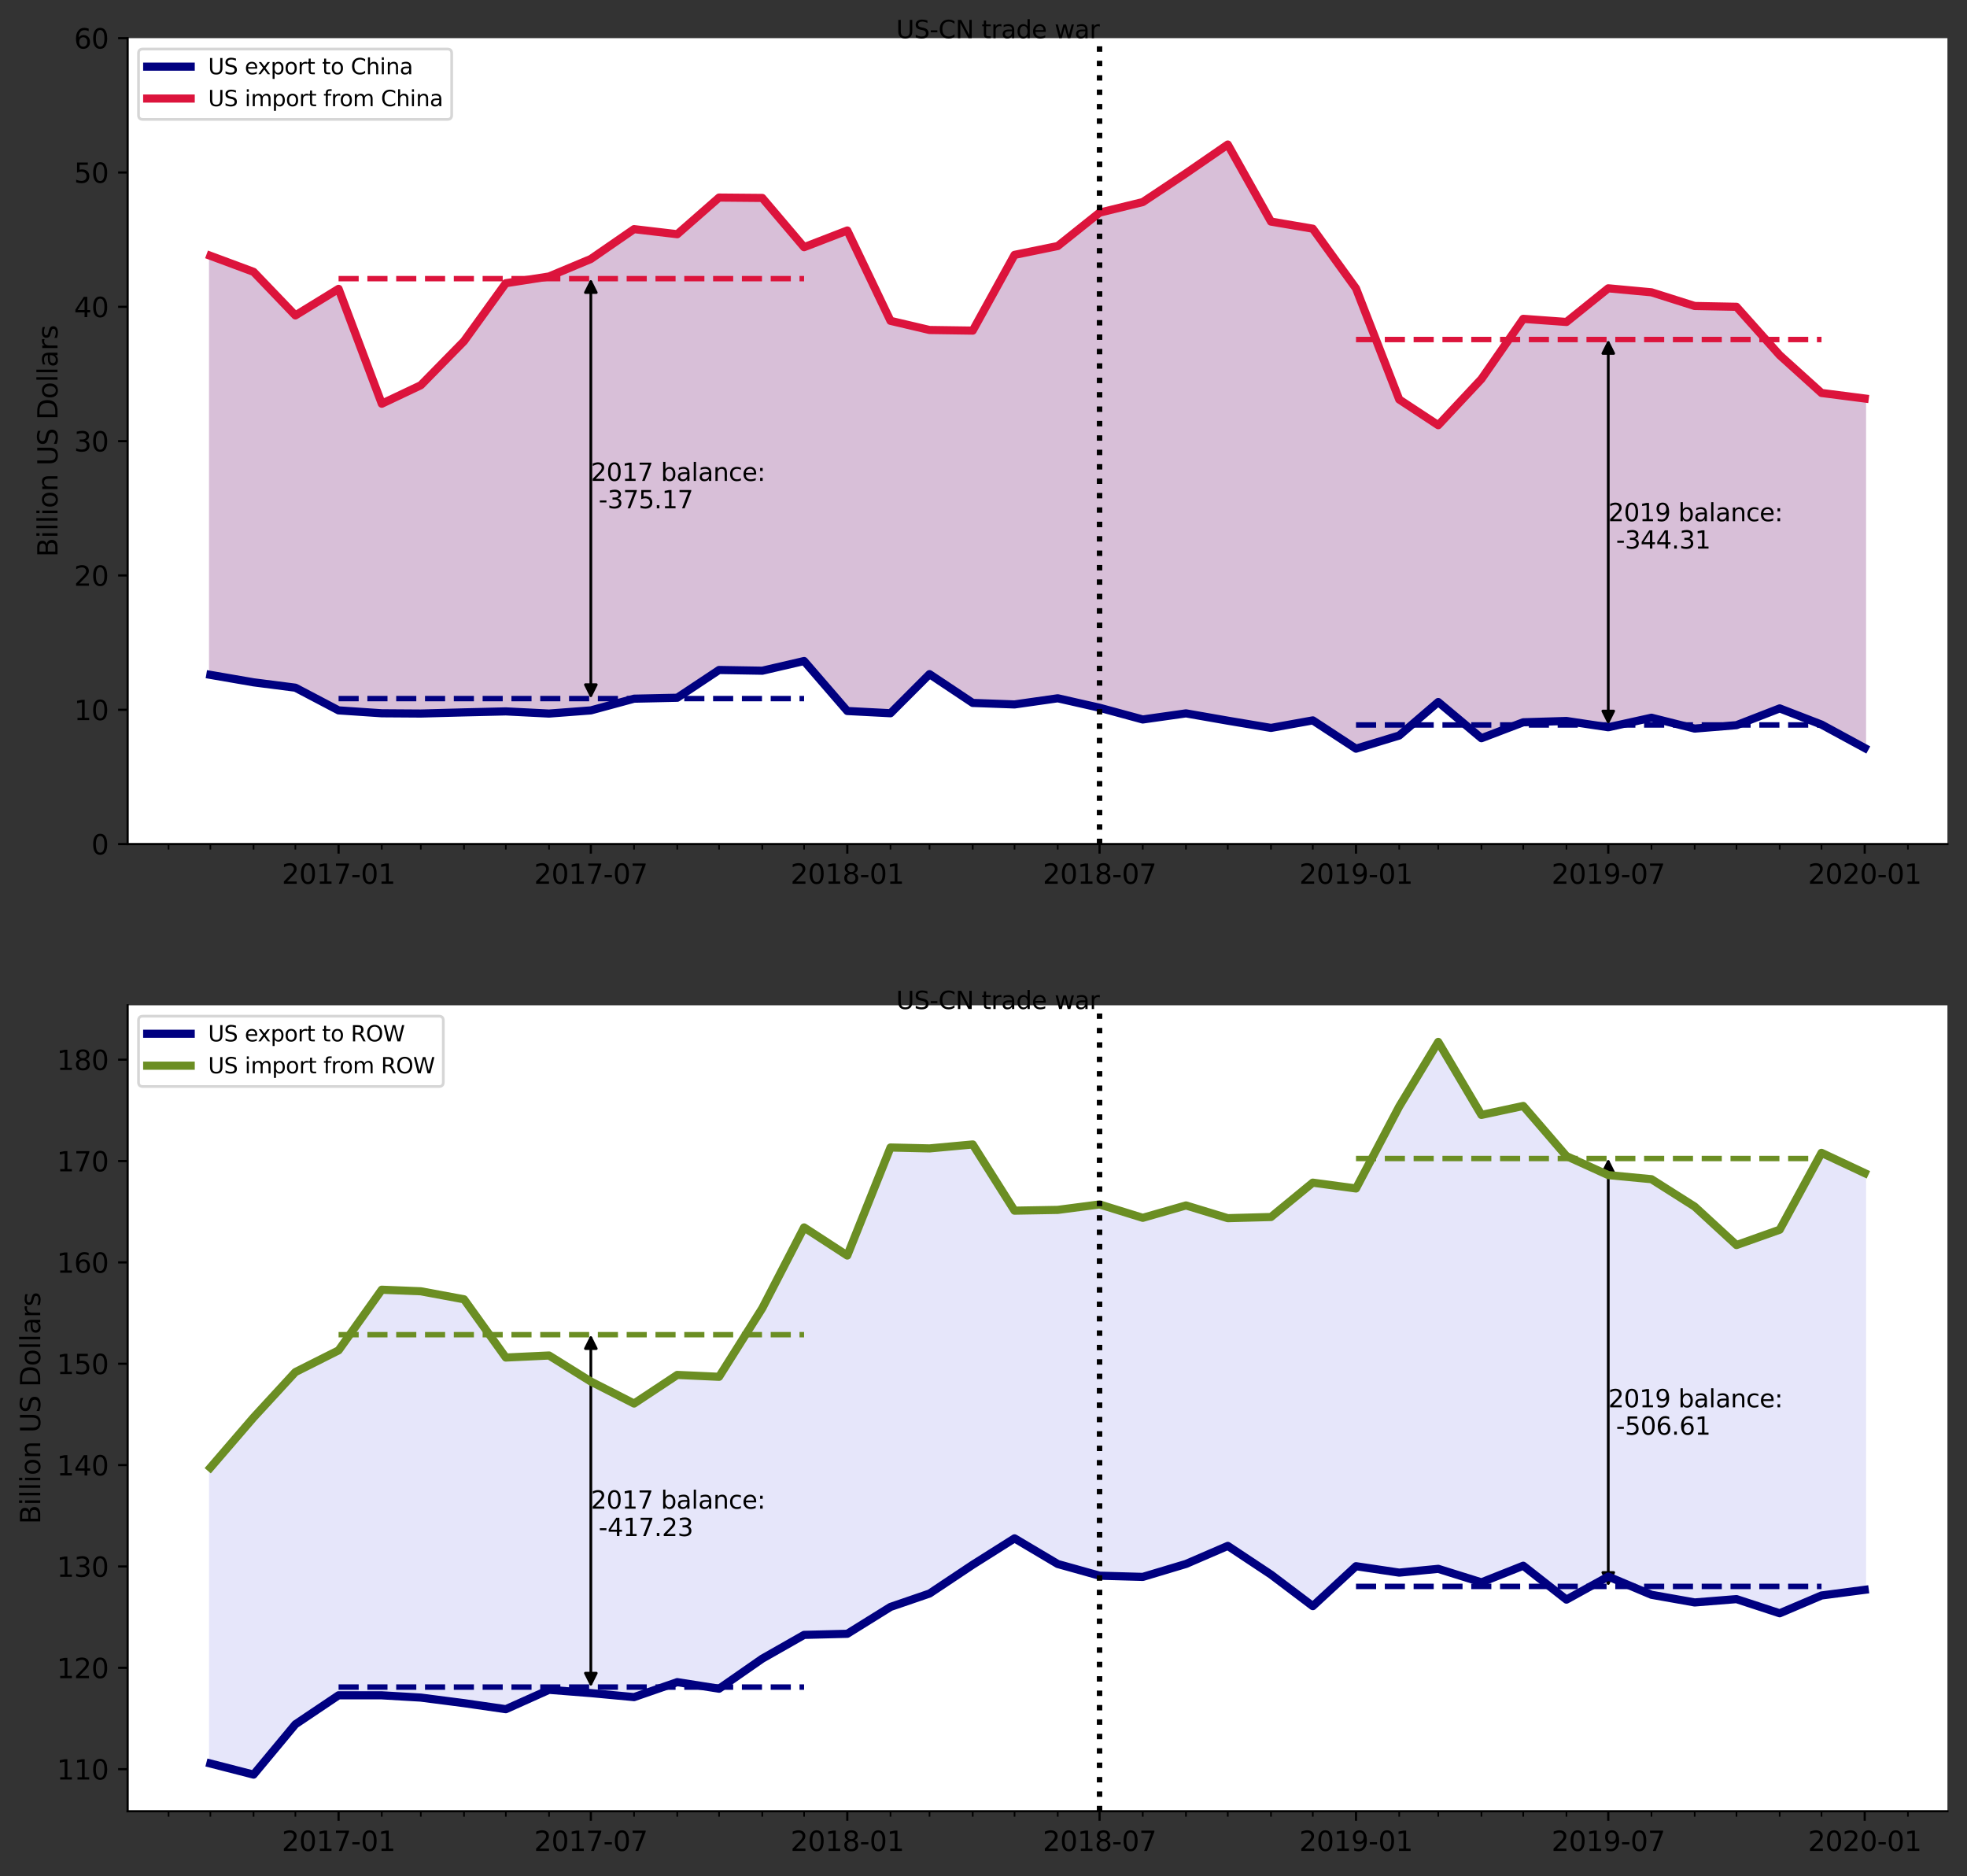 <?xml version="1.0" encoding="utf-8" standalone="no"?>
<!DOCTYPE svg PUBLIC "-//W3C//DTD SVG 1.1//EN"
  "http://www.w3.org/Graphics/SVG/1.1/DTD/svg11.dtd">
<svg height="690.237pt" version="1.1" viewBox="0 0 723.766 690.237" width="723.766pt" xmlns="http://www.w3.org/2000/svg" xmlns:xlink="http://www.w3.org/1999/xlink">
 <rect x="0" y="0" width="723.766" height="690.237" fill="#333333" stroke="none"/>
 <defs>
  <style type="text/css">*{stroke-linecap:butt;stroke-linejoin:round;}</style>
 </defs>
 <g id="figure_1">
  <g id="patch_1">
   <path d="M 0 690.237 
L 723.766 690.237 
L 723.766 -0 
L 0 -0 
z
" style="fill:none;"/>
  </g>
  <g id="axes_1">
   <g id="patch_2">
    <path d="M 46.966 310.548 
L 716.566 310.548 
L 716.566 14.039 
L 46.966 14.039 
z
" style="fill:#ffffff;"/>
   </g>
   <g id="PolyCollection_1">
    <defs>
     <path d="M 77.402 -441.956 
L 77.402 -596.131 
L 93.3 -590.223 
L 108.685 -574.194 
L 124.582 -583.962 
L 140.48 -541.706 
L 154.839 -548.511 
L 170.737 -564.72 
L 186.122 -586.044 
L 202.019 -588.521 
L 217.404 -594.96 
L 233.302 -605.937 
L 249.199 -604.073 
L 264.584 -617.554 
L 280.482 -617.414 
L 295.867 -599.3 
L 311.765 -605.438 
L 327.662 -572.203 
L 342.021 -568.831 
L 357.919 -568.604 
L 373.304 -596.47 
L 389.202 -599.719 
L 404.586 -612.003 
L 420.484 -615.889 
L 436.382 -626.474 
L 451.767 -637.064 
L 467.664 -608.715 
L 483.049 -606.098 
L 498.947 -584.125 
L 514.845 -543.269 
L 529.204 -533.811 
L 545.101 -550.801 
L 560.486 -572.936 
L 576.384 -571.782 
L 591.769 -584.167 
L 607.667 -582.698 
L 623.564 -577.664 
L 638.949 -577.363 
L 654.847 -559.561 
L 670.232 -545.666 
L 686.129 -543.625 
L 686.129 -415.041 
L 686.129 -415.041 
L 670.232 -423.666 
L 654.847 -429.614 
L 638.949 -423.445 
L 623.564 -422.188 
L 607.667 -426.187 
L 591.769 -422.68 
L 576.384 -424.988 
L 560.486 -424.509 
L 545.101 -418.649 
L 529.204 -431.957 
L 514.845 -419.636 
L 498.947 -414.798 
L 483.049 -425.204 
L 467.664 -422.438 
L 451.767 -425.098 
L 436.382 -427.788 
L 420.484 -425.54 
L 404.586 -429.858 
L 389.202 -433.336 
L 373.304 -431.073 
L 357.919 -431.625 
L 342.021 -442.218 
L 327.662 -427.838 
L 311.765 -428.66 
L 295.867 -447.045 
L 280.482 -443.48 
L 264.584 -443.751 
L 249.199 -433.535 
L 233.302 -433.186 
L 217.404 -428.88 
L 202.019 -427.715 
L 186.122 -428.514 
L 170.737 -428.151 
L 154.839 -427.724 
L 140.48 -427.821 
L 124.582 -428.887 
L 108.685 -437.236 
L 93.3 -439.209 
L 77.402 -441.956 
z
" id="ma1122a59a0" style="stroke:#d8bfd8;"/>
    </defs>
    <g clip-path="url(#pa5918ea07f)">
     <use style="fill:#d8bfd8;stroke:#d8bfd8;" x="0" xlink:href="#ma1122a59a0" y="690.237"/>
    </g>
   </g>
   <g id="patch_3">
    <path clip-path="url(#pa5918ea07f)" d="M 217.404 103.63 
Q 217.404 179.762 217.404 255.894 
" style="fill:none;stroke:#000000;stroke-linecap:round;"/>
    <path clip-path="url(#pa5918ea07f)" d="M 215.404 107.63 
L 217.404 103.63 
L 219.404 107.63 
L 215.404 107.63 
z
" style="stroke:#000000;stroke-linecap:round;"/>
    <path clip-path="url(#pa5918ea07f)" d="M 219.404 251.894 
L 217.404 255.894 
L 215.404 251.894 
L 219.404 251.894 
z
" style="stroke:#000000;stroke-linecap:round;"/>
   </g>
   <g id="patch_4">
    <path clip-path="url(#pa5918ea07f)" d="M 591.769 126.034 
Q 591.769 195.813 591.769 265.592 
" style="fill:none;stroke:#000000;stroke-linecap:round;"/>
    <path clip-path="url(#pa5918ea07f)" d="M 589.769 130.034 
L 591.769 126.034 
L 593.769 130.034 
L 589.769 130.034 
z
" style="stroke:#000000;stroke-linecap:round;"/>
    <path clip-path="url(#pa5918ea07f)" d="M 593.769 261.592 
L 591.769 265.592 
L 589.769 261.592 
L 593.769 261.592 
z
" style="stroke:#000000;stroke-linecap:round;"/>
   </g>
   <g id="matplotlib.axis_1">
    <g id="xtick_1">
     <g id="line2d_1">
      <defs>
       <path d="M 0 0 
L 0 3.5 
" id="m0a1aa9ca59" style="stroke:#000000;stroke-width:0.8;"/>
      </defs>
      <g>
       <use style="stroke:#000000;stroke-width:0.8;" x="124.582" xlink:href="#m0a1aa9ca59" y="310.548"/>
      </g>
     </g>
     <g id="text_1">
      <!-- 2017-01 -->
      <g transform="translate(103.691 325.146)scale(0.1 -0.1)">
       <defs>
        <path d="M 1228 531 
L 3431 531 
L 3431 0 
L 469 0 
L 469 531 
Q 828 903 1448 1529 
Q 2069 2156 2228 2338 
Q 2531 2678 2651 2914 
Q 2772 3150 2772 3378 
Q 2772 3750 2511 3984 
Q 2250 4219 1831 4219 
Q 1534 4219 1204 4116 
Q 875 4013 500 3803 
L 500 4441 
Q 881 4594 1212 4672 
Q 1544 4750 1819 4750 
Q 2544 4750 2975 4387 
Q 3406 4025 3406 3419 
Q 3406 3131 3298 2873 
Q 3191 2616 2906 2266 
Q 2828 2175 2409 1742 
Q 1991 1309 1228 531 
z
" id="DejaVuSans-32" transform="scale(0.016)"/>
        <path d="M 2034 4250 
Q 1547 4250 1301 3770 
Q 1056 3291 1056 2328 
Q 1056 1369 1301 889 
Q 1547 409 2034 409 
Q 2525 409 2770 889 
Q 3016 1369 3016 2328 
Q 3016 3291 2770 3770 
Q 2525 4250 2034 4250 
z
M 2034 4750 
Q 2819 4750 3233 4129 
Q 3647 3509 3647 2328 
Q 3647 1150 3233 529 
Q 2819 -91 2034 -91 
Q 1250 -91 836 529 
Q 422 1150 422 2328 
Q 422 3509 836 4129 
Q 1250 4750 2034 4750 
z
" id="DejaVuSans-30" transform="scale(0.016)"/>
        <path d="M 794 531 
L 1825 531 
L 1825 4091 
L 703 3866 
L 703 4441 
L 1819 4666 
L 2450 4666 
L 2450 531 
L 3481 531 
L 3481 0 
L 794 0 
L 794 531 
z
" id="DejaVuSans-31" transform="scale(0.016)"/>
        <path d="M 525 4666 
L 3525 4666 
L 3525 4397 
L 1831 0 
L 1172 0 
L 2766 4134 
L 525 4134 
L 525 4666 
z
" id="DejaVuSans-37" transform="scale(0.016)"/>
        <path d="M 313 2009 
L 1997 2009 
L 1997 1497 
L 313 1497 
L 313 2009 
z
" id="DejaVuSans-2d" transform="scale(0.016)"/>
       </defs>
       <use xlink:href="#DejaVuSans-32"/>
       <use x="63.623" xlink:href="#DejaVuSans-30"/>
       <use x="127.246" xlink:href="#DejaVuSans-31"/>
       <use x="190.869" xlink:href="#DejaVuSans-37"/>
       <use x="254.492" xlink:href="#DejaVuSans-2d"/>
       <use x="290.576" xlink:href="#DejaVuSans-30"/>
       <use x="354.199" xlink:href="#DejaVuSans-31"/>
      </g>
     </g>
    </g>
    <g id="xtick_2">
     <g id="line2d_2">
      <g>
       <use style="stroke:#000000;stroke-width:0.8;" x="217.404" xlink:href="#m0a1aa9ca59" y="310.548"/>
      </g>
     </g>
     <g id="text_2">
      <!-- 2017-07 -->
      <g transform="translate(196.513 325.146)scale(0.1 -0.1)">
       <use xlink:href="#DejaVuSans-32"/>
       <use x="63.623" xlink:href="#DejaVuSans-30"/>
       <use x="127.246" xlink:href="#DejaVuSans-31"/>
       <use x="190.869" xlink:href="#DejaVuSans-37"/>
       <use x="254.492" xlink:href="#DejaVuSans-2d"/>
       <use x="290.576" xlink:href="#DejaVuSans-30"/>
       <use x="354.199" xlink:href="#DejaVuSans-37"/>
      </g>
     </g>
    </g>
    <g id="xtick_3">
     <g id="line2d_3">
      <g>
       <use style="stroke:#000000;stroke-width:0.8;" x="311.765" xlink:href="#m0a1aa9ca59" y="310.548"/>
      </g>
     </g>
     <g id="text_3">
      <!-- 2018-01 -->
      <g transform="translate(290.873 325.146)scale(0.1 -0.1)">
       <defs>
        <path d="M 2034 2216 
Q 1584 2216 1326 1975 
Q 1069 1734 1069 1313 
Q 1069 891 1326 650 
Q 1584 409 2034 409 
Q 2484 409 2743 651 
Q 3003 894 3003 1313 
Q 3003 1734 2745 1975 
Q 2488 2216 2034 2216 
z
M 1403 2484 
Q 997 2584 770 2862 
Q 544 3141 544 3541 
Q 544 4100 942 4425 
Q 1341 4750 2034 4750 
Q 2731 4750 3128 4425 
Q 3525 4100 3525 3541 
Q 3525 3141 3298 2862 
Q 3072 2584 2669 2484 
Q 3125 2378 3379 2068 
Q 3634 1759 3634 1313 
Q 3634 634 3220 271 
Q 2806 -91 2034 -91 
Q 1263 -91 848 271 
Q 434 634 434 1313 
Q 434 1759 690 2068 
Q 947 2378 1403 2484 
z
M 1172 3481 
Q 1172 3119 1398 2916 
Q 1625 2713 2034 2713 
Q 2441 2713 2670 2916 
Q 2900 3119 2900 3481 
Q 2900 3844 2670 4047 
Q 2441 4250 2034 4250 
Q 1625 4250 1398 4047 
Q 1172 3844 1172 3481 
z
" id="DejaVuSans-38" transform="scale(0.016)"/>
       </defs>
       <use xlink:href="#DejaVuSans-32"/>
       <use x="63.623" xlink:href="#DejaVuSans-30"/>
       <use x="127.246" xlink:href="#DejaVuSans-31"/>
       <use x="190.869" xlink:href="#DejaVuSans-38"/>
       <use x="254.492" xlink:href="#DejaVuSans-2d"/>
       <use x="290.576" xlink:href="#DejaVuSans-30"/>
       <use x="354.199" xlink:href="#DejaVuSans-31"/>
      </g>
     </g>
    </g>
    <g id="xtick_4">
     <g id="line2d_4">
      <g>
       <use style="stroke:#000000;stroke-width:0.8;" x="404.586" xlink:href="#m0a1aa9ca59" y="310.548"/>
      </g>
     </g>
     <g id="text_4">
      <!-- 2018-07 -->
      <g transform="translate(383.695 325.146)scale(0.1 -0.1)">
       <use xlink:href="#DejaVuSans-32"/>
       <use x="63.623" xlink:href="#DejaVuSans-30"/>
       <use x="127.246" xlink:href="#DejaVuSans-31"/>
       <use x="190.869" xlink:href="#DejaVuSans-38"/>
       <use x="254.492" xlink:href="#DejaVuSans-2d"/>
       <use x="290.576" xlink:href="#DejaVuSans-30"/>
       <use x="354.199" xlink:href="#DejaVuSans-37"/>
      </g>
     </g>
    </g>
    <g id="xtick_5">
     <g id="line2d_5">
      <g>
       <use style="stroke:#000000;stroke-width:0.8;" x="498.947" xlink:href="#m0a1aa9ca59" y="310.548"/>
      </g>
     </g>
     <g id="text_5">
      <!-- 2019-01 -->
      <g transform="translate(478.056 325.146)scale(0.1 -0.1)">
       <defs>
        <path d="M 703 97 
L 703 672 
Q 941 559 1184 500 
Q 1428 441 1663 441 
Q 2288 441 2617 861 
Q 2947 1281 2994 2138 
Q 2813 1869 2534 1725 
Q 2256 1581 1919 1581 
Q 1219 1581 811 2004 
Q 403 2428 403 3163 
Q 403 3881 828 4315 
Q 1253 4750 1959 4750 
Q 2769 4750 3195 4129 
Q 3622 3509 3622 2328 
Q 3622 1225 3098 567 
Q 2575 -91 1691 -91 
Q 1453 -91 1209 -44 
Q 966 3 703 97 
z
M 1959 2075 
Q 2384 2075 2632 2365 
Q 2881 2656 2881 3163 
Q 2881 3666 2632 3958 
Q 2384 4250 1959 4250 
Q 1534 4250 1286 3958 
Q 1038 3666 1038 3163 
Q 1038 2656 1286 2365 
Q 1534 2075 1959 2075 
z
" id="DejaVuSans-39" transform="scale(0.016)"/>
       </defs>
       <use xlink:href="#DejaVuSans-32"/>
       <use x="63.623" xlink:href="#DejaVuSans-30"/>
       <use x="127.246" xlink:href="#DejaVuSans-31"/>
       <use x="190.869" xlink:href="#DejaVuSans-39"/>
       <use x="254.492" xlink:href="#DejaVuSans-2d"/>
       <use x="290.576" xlink:href="#DejaVuSans-30"/>
       <use x="354.199" xlink:href="#DejaVuSans-31"/>
      </g>
     </g>
    </g>
    <g id="xtick_6">
     <g id="line2d_6">
      <g>
       <use style="stroke:#000000;stroke-width:0.8;" x="591.769" xlink:href="#m0a1aa9ca59" y="310.548"/>
      </g>
     </g>
     <g id="text_6">
      <!-- 2019-07 -->
      <g transform="translate(570.877 325.146)scale(0.1 -0.1)">
       <use xlink:href="#DejaVuSans-32"/>
       <use x="63.623" xlink:href="#DejaVuSans-30"/>
       <use x="127.246" xlink:href="#DejaVuSans-31"/>
       <use x="190.869" xlink:href="#DejaVuSans-39"/>
       <use x="254.492" xlink:href="#DejaVuSans-2d"/>
       <use x="290.576" xlink:href="#DejaVuSans-30"/>
       <use x="354.199" xlink:href="#DejaVuSans-37"/>
      </g>
     </g>
    </g>
    <g id="xtick_7">
     <g id="line2d_7">
      <g>
       <use style="stroke:#000000;stroke-width:0.8;" x="686.129" xlink:href="#m0a1aa9ca59" y="310.548"/>
      </g>
     </g>
     <g id="text_7">
      <!-- 2020-01 -->
      <g transform="translate(665.238 325.146)scale(0.1 -0.1)">
       <use xlink:href="#DejaVuSans-32"/>
       <use x="63.623" xlink:href="#DejaVuSans-30"/>
       <use x="127.246" xlink:href="#DejaVuSans-32"/>
       <use x="190.869" xlink:href="#DejaVuSans-30"/>
       <use x="254.492" xlink:href="#DejaVuSans-2d"/>
       <use x="290.576" xlink:href="#DejaVuSans-30"/>
       <use x="354.199" xlink:href="#DejaVuSans-31"/>
      </g>
     </g>
    </g>
    <g id="xtick_8">
     <g id="line2d_8">
      <defs>
       <path d="M 0 0 
L 0 2 
" id="m21bbdfea38" style="stroke:#000000;stroke-width:0.6;"/>
      </defs>
      <g>
       <use style="stroke:#000000;stroke-width:0.6;" x="62.017" xlink:href="#m21bbdfea38" y="310.548"/>
      </g>
     </g>
    </g>
    <g id="xtick_9">
     <g id="line2d_9">
      <g>
       <use style="stroke:#000000;stroke-width:0.6;" x="77.402" xlink:href="#m21bbdfea38" y="310.548"/>
      </g>
     </g>
    </g>
    <g id="xtick_10">
     <g id="line2d_10">
      <g>
       <use style="stroke:#000000;stroke-width:0.6;" x="93.3" xlink:href="#m21bbdfea38" y="310.548"/>
      </g>
     </g>
    </g>
    <g id="xtick_11">
     <g id="line2d_11">
      <g>
       <use style="stroke:#000000;stroke-width:0.6;" x="108.685" xlink:href="#m21bbdfea38" y="310.548"/>
      </g>
     </g>
    </g>
    <g id="xtick_12">
     <g id="line2d_12">
      <g>
       <use style="stroke:#000000;stroke-width:0.6;" x="140.48" xlink:href="#m21bbdfea38" y="310.548"/>
      </g>
     </g>
    </g>
    <g id="xtick_13">
     <g id="line2d_13">
      <g>
       <use style="stroke:#000000;stroke-width:0.6;" x="154.839" xlink:href="#m21bbdfea38" y="310.548"/>
      </g>
     </g>
    </g>
    <g id="xtick_14">
     <g id="line2d_14">
      <g>
       <use style="stroke:#000000;stroke-width:0.6;" x="170.737" xlink:href="#m21bbdfea38" y="310.548"/>
      </g>
     </g>
    </g>
    <g id="xtick_15">
     <g id="line2d_15">
      <g>
       <use style="stroke:#000000;stroke-width:0.6;" x="186.122" xlink:href="#m21bbdfea38" y="310.548"/>
      </g>
     </g>
    </g>
    <g id="xtick_16">
     <g id="line2d_16">
      <g>
       <use style="stroke:#000000;stroke-width:0.6;" x="202.019" xlink:href="#m21bbdfea38" y="310.548"/>
      </g>
     </g>
    </g>
    <g id="xtick_17">
     <g id="line2d_17">
      <g>
       <use style="stroke:#000000;stroke-width:0.6;" x="233.302" xlink:href="#m21bbdfea38" y="310.548"/>
      </g>
     </g>
    </g>
    <g id="xtick_18">
     <g id="line2d_18">
      <g>
       <use style="stroke:#000000;stroke-width:0.6;" x="249.199" xlink:href="#m21bbdfea38" y="310.548"/>
      </g>
     </g>
    </g>
    <g id="xtick_19">
     <g id="line2d_19">
      <g>
       <use style="stroke:#000000;stroke-width:0.6;" x="264.584" xlink:href="#m21bbdfea38" y="310.548"/>
      </g>
     </g>
    </g>
    <g id="xtick_20">
     <g id="line2d_20">
      <g>
       <use style="stroke:#000000;stroke-width:0.6;" x="280.482" xlink:href="#m21bbdfea38" y="310.548"/>
      </g>
     </g>
    </g>
    <g id="xtick_21">
     <g id="line2d_21">
      <g>
       <use style="stroke:#000000;stroke-width:0.6;" x="295.867" xlink:href="#m21bbdfea38" y="310.548"/>
      </g>
     </g>
    </g>
    <g id="xtick_22">
     <g id="line2d_22">
      <g>
       <use style="stroke:#000000;stroke-width:0.6;" x="327.662" xlink:href="#m21bbdfea38" y="310.548"/>
      </g>
     </g>
    </g>
    <g id="xtick_23">
     <g id="line2d_23">
      <g>
       <use style="stroke:#000000;stroke-width:0.6;" x="342.021" xlink:href="#m21bbdfea38" y="310.548"/>
      </g>
     </g>
    </g>
    <g id="xtick_24">
     <g id="line2d_24">
      <g>
       <use style="stroke:#000000;stroke-width:0.6;" x="357.919" xlink:href="#m21bbdfea38" y="310.548"/>
      </g>
     </g>
    </g>
    <g id="xtick_25">
     <g id="line2d_25">
      <g>
       <use style="stroke:#000000;stroke-width:0.6;" x="373.304" xlink:href="#m21bbdfea38" y="310.548"/>
      </g>
     </g>
    </g>
    <g id="xtick_26">
     <g id="line2d_26">
      <g>
       <use style="stroke:#000000;stroke-width:0.6;" x="389.202" xlink:href="#m21bbdfea38" y="310.548"/>
      </g>
     </g>
    </g>
    <g id="xtick_27">
     <g id="line2d_27">
      <g>
       <use style="stroke:#000000;stroke-width:0.6;" x="420.484" xlink:href="#m21bbdfea38" y="310.548"/>
      </g>
     </g>
    </g>
    <g id="xtick_28">
     <g id="line2d_28">
      <g>
       <use style="stroke:#000000;stroke-width:0.6;" x="436.382" xlink:href="#m21bbdfea38" y="310.548"/>
      </g>
     </g>
    </g>
    <g id="xtick_29">
     <g id="line2d_29">
      <g>
       <use style="stroke:#000000;stroke-width:0.6;" x="451.767" xlink:href="#m21bbdfea38" y="310.548"/>
      </g>
     </g>
    </g>
    <g id="xtick_30">
     <g id="line2d_30">
      <g>
       <use style="stroke:#000000;stroke-width:0.6;" x="467.664" xlink:href="#m21bbdfea38" y="310.548"/>
      </g>
     </g>
    </g>
    <g id="xtick_31">
     <g id="line2d_31">
      <g>
       <use style="stroke:#000000;stroke-width:0.6;" x="483.049" xlink:href="#m21bbdfea38" y="310.548"/>
      </g>
     </g>
    </g>
    <g id="xtick_32">
     <g id="line2d_32">
      <g>
       <use style="stroke:#000000;stroke-width:0.6;" x="514.845" xlink:href="#m21bbdfea38" y="310.548"/>
      </g>
     </g>
    </g>
    <g id="xtick_33">
     <g id="line2d_33">
      <g>
       <use style="stroke:#000000;stroke-width:0.6;" x="529.204" xlink:href="#m21bbdfea38" y="310.548"/>
      </g>
     </g>
    </g>
    <g id="xtick_34">
     <g id="line2d_34">
      <g>
       <use style="stroke:#000000;stroke-width:0.6;" x="545.101" xlink:href="#m21bbdfea38" y="310.548"/>
      </g>
     </g>
    </g>
    <g id="xtick_35">
     <g id="line2d_35">
      <g>
       <use style="stroke:#000000;stroke-width:0.6;" x="560.486" xlink:href="#m21bbdfea38" y="310.548"/>
      </g>
     </g>
    </g>
    <g id="xtick_36">
     <g id="line2d_36">
      <g>
       <use style="stroke:#000000;stroke-width:0.6;" x="576.384" xlink:href="#m21bbdfea38" y="310.548"/>
      </g>
     </g>
    </g>
    <g id="xtick_37">
     <g id="line2d_37">
      <g>
       <use style="stroke:#000000;stroke-width:0.6;" x="607.667" xlink:href="#m21bbdfea38" y="310.548"/>
      </g>
     </g>
    </g>
    <g id="xtick_38">
     <g id="line2d_38">
      <g>
       <use style="stroke:#000000;stroke-width:0.6;" x="623.564" xlink:href="#m21bbdfea38" y="310.548"/>
      </g>
     </g>
    </g>
    <g id="xtick_39">
     <g id="line2d_39">
      <g>
       <use style="stroke:#000000;stroke-width:0.6;" x="638.949" xlink:href="#m21bbdfea38" y="310.548"/>
      </g>
     </g>
    </g>
    <g id="xtick_40">
     <g id="line2d_40">
      <g>
       <use style="stroke:#000000;stroke-width:0.6;" x="654.847" xlink:href="#m21bbdfea38" y="310.548"/>
      </g>
     </g>
    </g>
    <g id="xtick_41">
     <g id="line2d_41">
      <g>
       <use style="stroke:#000000;stroke-width:0.6;" x="670.232" xlink:href="#m21bbdfea38" y="310.548"/>
      </g>
     </g>
    </g>
    <g id="xtick_42">
     <g id="line2d_42">
      <g>
       <use style="stroke:#000000;stroke-width:0.6;" x="702.027" xlink:href="#m21bbdfea38" y="310.548"/>
      </g>
     </g>
    </g>
   </g>
   <g id="matplotlib.axis_2">
    <g id="ytick_1">
     <g id="line2d_43">
      <defs>
       <path d="M 0 0 
L -3.5 0 
" id="ma15908cacb" style="stroke:#000000;stroke-width:0.8;"/>
      </defs>
      <g>
       <use style="stroke:#000000;stroke-width:0.8;" x="46.966" xlink:href="#ma15908cacb" y="310.548"/>
      </g>
     </g>
     <g id="text_8">
      <!-- 0 -->
      <g transform="translate(33.603 314.347)scale(0.1 -0.1)">
       <use xlink:href="#DejaVuSans-30"/>
      </g>
     </g>
    </g>
    <g id="ytick_2">
     <g id="line2d_44">
      <g>
       <use style="stroke:#000000;stroke-width:0.8;" x="46.966" xlink:href="#ma15908cacb" y="261.13"/>
      </g>
     </g>
     <g id="text_9">
      <!-- 10 -->
      <g transform="translate(27.241 264.929)scale(0.1 -0.1)">
       <use xlink:href="#DejaVuSans-31"/>
       <use x="63.623" xlink:href="#DejaVuSans-30"/>
      </g>
     </g>
    </g>
    <g id="ytick_3">
     <g id="line2d_45">
      <g>
       <use style="stroke:#000000;stroke-width:0.8;" x="46.966" xlink:href="#ma15908cacb" y="211.711"/>
      </g>
     </g>
     <g id="text_10">
      <!-- 20 -->
      <g transform="translate(27.241 215.511)scale(0.1 -0.1)">
       <use xlink:href="#DejaVuSans-32"/>
       <use x="63.623" xlink:href="#DejaVuSans-30"/>
      </g>
     </g>
    </g>
    <g id="ytick_4">
     <g id="line2d_46">
      <g>
       <use style="stroke:#000000;stroke-width:0.8;" x="46.966" xlink:href="#ma15908cacb" y="162.293"/>
      </g>
     </g>
     <g id="text_11">
      <!-- 30 -->
      <g transform="translate(27.241 166.092)scale(0.1 -0.1)">
       <defs>
        <path d="M 2597 2516 
Q 3050 2419 3304 2112 
Q 3559 1806 3559 1356 
Q 3559 666 3084 287 
Q 2609 -91 1734 -91 
Q 1441 -91 1130 -33 
Q 819 25 488 141 
L 488 750 
Q 750 597 1062 519 
Q 1375 441 1716 441 
Q 2309 441 2620 675 
Q 2931 909 2931 1356 
Q 2931 1769 2642 2001 
Q 2353 2234 1838 2234 
L 1294 2234 
L 1294 2753 
L 1863 2753 
Q 2328 2753 2575 2939 
Q 2822 3125 2822 3475 
Q 2822 3834 2567 4026 
Q 2313 4219 1838 4219 
Q 1578 4219 1281 4162 
Q 984 4106 628 3988 
L 628 4550 
Q 988 4650 1302 4700 
Q 1616 4750 1894 4750 
Q 2613 4750 3031 4423 
Q 3450 4097 3450 3541 
Q 3450 3153 3228 2886 
Q 3006 2619 2597 2516 
z
" id="DejaVuSans-33" transform="scale(0.016)"/>
       </defs>
       <use xlink:href="#DejaVuSans-33"/>
       <use x="63.623" xlink:href="#DejaVuSans-30"/>
      </g>
     </g>
    </g>
    <g id="ytick_5">
     <g id="line2d_47">
      <g>
       <use style="stroke:#000000;stroke-width:0.8;" x="46.966" xlink:href="#ma15908cacb" y="112.875"/>
      </g>
     </g>
     <g id="text_12">
      <!-- 40 -->
      <g transform="translate(27.241 116.674)scale(0.1 -0.1)">
       <defs>
        <path d="M 2419 4116 
L 825 1625 
L 2419 1625 
L 2419 4116 
z
M 2253 4666 
L 3047 4666 
L 3047 1625 
L 3713 1625 
L 3713 1100 
L 3047 1100 
L 3047 0 
L 2419 0 
L 2419 1100 
L 313 1100 
L 313 1709 
L 2253 4666 
z
" id="DejaVuSans-34" transform="scale(0.016)"/>
       </defs>
       <use xlink:href="#DejaVuSans-34"/>
       <use x="63.623" xlink:href="#DejaVuSans-30"/>
      </g>
     </g>
    </g>
    <g id="ytick_6">
     <g id="line2d_48">
      <g>
       <use style="stroke:#000000;stroke-width:0.8;" x="46.966" xlink:href="#ma15908cacb" y="63.457"/>
      </g>
     </g>
     <g id="text_13">
      <!-- 50 -->
      <g transform="translate(27.241 67.256)scale(0.1 -0.1)">
       <defs>
        <path d="M 691 4666 
L 3169 4666 
L 3169 4134 
L 1269 4134 
L 1269 2991 
Q 1406 3038 1543 3061 
Q 1681 3084 1819 3084 
Q 2600 3084 3056 2656 
Q 3513 2228 3513 1497 
Q 3513 744 3044 326 
Q 2575 -91 1722 -91 
Q 1428 -91 1123 -41 
Q 819 9 494 109 
L 494 744 
Q 775 591 1075 516 
Q 1375 441 1709 441 
Q 2250 441 2565 725 
Q 2881 1009 2881 1497 
Q 2881 1984 2565 2268 
Q 2250 2553 1709 2553 
Q 1456 2553 1204 2497 
Q 953 2441 691 2322 
L 691 4666 
z
" id="DejaVuSans-35" transform="scale(0.016)"/>
       </defs>
       <use xlink:href="#DejaVuSans-35"/>
       <use x="63.623" xlink:href="#DejaVuSans-30"/>
      </g>
     </g>
    </g>
    <g id="ytick_7">
     <g id="line2d_49">
      <g>
       <use style="stroke:#000000;stroke-width:0.8;" x="46.966" xlink:href="#ma15908cacb" y="14.039"/>
      </g>
     </g>
     <g id="text_14">
      <!-- 60 -->
      <g transform="translate(27.241 17.838)scale(0.1 -0.1)">
       <defs>
        <path d="M 2113 2584 
Q 1688 2584 1439 2293 
Q 1191 2003 1191 1497 
Q 1191 994 1439 701 
Q 1688 409 2113 409 
Q 2538 409 2786 701 
Q 3034 994 3034 1497 
Q 3034 2003 2786 2293 
Q 2538 2584 2113 2584 
z
M 3366 4563 
L 3366 3988 
Q 3128 4100 2886 4159 
Q 2644 4219 2406 4219 
Q 1781 4219 1451 3797 
Q 1122 3375 1075 2522 
Q 1259 2794 1537 2939 
Q 1816 3084 2150 3084 
Q 2853 3084 3261 2657 
Q 3669 2231 3669 1497 
Q 3669 778 3244 343 
Q 2819 -91 2113 -91 
Q 1303 -91 875 529 
Q 447 1150 447 2328 
Q 447 3434 972 4092 
Q 1497 4750 2381 4750 
Q 2619 4750 2861 4703 
Q 3103 4656 3366 4563 
z
" id="DejaVuSans-36" transform="scale(0.016)"/>
       </defs>
       <use xlink:href="#DejaVuSans-36"/>
       <use x="63.623" xlink:href="#DejaVuSans-30"/>
      </g>
     </g>
    </g>
    <g id="text_15">
     <!-- Billion US Dollars -->
     <g transform="translate(21.161 204.931)rotate(-90)scale(0.1 -0.1)">
      <defs>
       <path d="M 1259 2228 
L 1259 519 
L 2272 519 
Q 2781 519 3026 730 
Q 3272 941 3272 1375 
Q 3272 1813 3026 2020 
Q 2781 2228 2272 2228 
L 1259 2228 
z
M 1259 4147 
L 1259 2741 
L 2194 2741 
Q 2656 2741 2882 2914 
Q 3109 3088 3109 3444 
Q 3109 3797 2882 3972 
Q 2656 4147 2194 4147 
L 1259 4147 
z
M 628 4666 
L 2241 4666 
Q 2963 4666 3353 4366 
Q 3744 4066 3744 3513 
Q 3744 3084 3544 2831 
Q 3344 2578 2956 2516 
Q 3422 2416 3680 2098 
Q 3938 1781 3938 1306 
Q 3938 681 3513 340 
Q 3088 0 2303 0 
L 628 0 
L 628 4666 
z
" id="DejaVuSans-42" transform="scale(0.016)"/>
       <path d="M 603 3500 
L 1178 3500 
L 1178 0 
L 603 0 
L 603 3500 
z
M 603 4863 
L 1178 4863 
L 1178 4134 
L 603 4134 
L 603 4863 
z
" id="DejaVuSans-69" transform="scale(0.016)"/>
       <path d="M 603 4863 
L 1178 4863 
L 1178 0 
L 603 0 
L 603 4863 
z
" id="DejaVuSans-6c" transform="scale(0.016)"/>
       <path d="M 1959 3097 
Q 1497 3097 1228 2736 
Q 959 2375 959 1747 
Q 959 1119 1226 758 
Q 1494 397 1959 397 
Q 2419 397 2687 759 
Q 2956 1122 2956 1747 
Q 2956 2369 2687 2733 
Q 2419 3097 1959 3097 
z
M 1959 3584 
Q 2709 3584 3137 3096 
Q 3566 2609 3566 1747 
Q 3566 888 3137 398 
Q 2709 -91 1959 -91 
Q 1206 -91 779 398 
Q 353 888 353 1747 
Q 353 2609 779 3096 
Q 1206 3584 1959 3584 
z
" id="DejaVuSans-6f" transform="scale(0.016)"/>
       <path d="M 3513 2113 
L 3513 0 
L 2938 0 
L 2938 2094 
Q 2938 2591 2744 2837 
Q 2550 3084 2163 3084 
Q 1697 3084 1428 2787 
Q 1159 2491 1159 1978 
L 1159 0 
L 581 0 
L 581 3500 
L 1159 3500 
L 1159 2956 
Q 1366 3272 1645 3428 
Q 1925 3584 2291 3584 
Q 2894 3584 3203 3211 
Q 3513 2838 3513 2113 
z
" id="DejaVuSans-6e" transform="scale(0.016)"/>
       <path id="DejaVuSans-20" transform="scale(0.016)"/>
       <path d="M 556 4666 
L 1191 4666 
L 1191 1831 
Q 1191 1081 1462 751 
Q 1734 422 2344 422 
Q 2950 422 3222 751 
Q 3494 1081 3494 1831 
L 3494 4666 
L 4128 4666 
L 4128 1753 
Q 4128 841 3676 375 
Q 3225 -91 2344 -91 
Q 1459 -91 1007 375 
Q 556 841 556 1753 
L 556 4666 
z
" id="DejaVuSans-55" transform="scale(0.016)"/>
       <path d="M 3425 4513 
L 3425 3897 
Q 3066 4069 2747 4153 
Q 2428 4238 2131 4238 
Q 1616 4238 1336 4038 
Q 1056 3838 1056 3469 
Q 1056 3159 1242 3001 
Q 1428 2844 1947 2747 
L 2328 2669 
Q 3034 2534 3370 2195 
Q 3706 1856 3706 1288 
Q 3706 609 3251 259 
Q 2797 -91 1919 -91 
Q 1588 -91 1214 -16 
Q 841 59 441 206 
L 441 856 
Q 825 641 1194 531 
Q 1563 422 1919 422 
Q 2459 422 2753 634 
Q 3047 847 3047 1241 
Q 3047 1584 2836 1778 
Q 2625 1972 2144 2069 
L 1759 2144 
Q 1053 2284 737 2584 
Q 422 2884 422 3419 
Q 422 4038 858 4394 
Q 1294 4750 2059 4750 
Q 2388 4750 2728 4690 
Q 3069 4631 3425 4513 
z
" id="DejaVuSans-53" transform="scale(0.016)"/>
       <path d="M 1259 4147 
L 1259 519 
L 2022 519 
Q 2988 519 3436 956 
Q 3884 1394 3884 2338 
Q 3884 3275 3436 3711 
Q 2988 4147 2022 4147 
L 1259 4147 
z
M 628 4666 
L 1925 4666 
Q 3281 4666 3915 4102 
Q 4550 3538 4550 2338 
Q 4550 1131 3912 565 
Q 3275 0 1925 0 
L 628 0 
L 628 4666 
z
" id="DejaVuSans-44" transform="scale(0.016)"/>
       <path d="M 2194 1759 
Q 1497 1759 1228 1600 
Q 959 1441 959 1056 
Q 959 750 1161 570 
Q 1363 391 1709 391 
Q 2188 391 2477 730 
Q 2766 1069 2766 1631 
L 2766 1759 
L 2194 1759 
z
M 3341 1997 
L 3341 0 
L 2766 0 
L 2766 531 
Q 2569 213 2275 61 
Q 1981 -91 1556 -91 
Q 1019 -91 701 211 
Q 384 513 384 1019 
Q 384 1609 779 1909 
Q 1175 2209 1959 2209 
L 2766 2209 
L 2766 2266 
Q 2766 2663 2505 2880 
Q 2244 3097 1772 3097 
Q 1472 3097 1187 3025 
Q 903 2953 641 2809 
L 641 3341 
Q 956 3463 1253 3523 
Q 1550 3584 1831 3584 
Q 2591 3584 2966 3190 
Q 3341 2797 3341 1997 
z
" id="DejaVuSans-61" transform="scale(0.016)"/>
       <path d="M 2631 2963 
Q 2534 3019 2420 3045 
Q 2306 3072 2169 3072 
Q 1681 3072 1420 2755 
Q 1159 2438 1159 1844 
L 1159 0 
L 581 0 
L 581 3500 
L 1159 3500 
L 1159 2956 
Q 1341 3275 1631 3429 
Q 1922 3584 2338 3584 
Q 2397 3584 2469 3576 
Q 2541 3569 2628 3553 
L 2631 2963 
z
" id="DejaVuSans-72" transform="scale(0.016)"/>
       <path d="M 2834 3397 
L 2834 2853 
Q 2591 2978 2328 3040 
Q 2066 3103 1784 3103 
Q 1356 3103 1142 2972 
Q 928 2841 928 2578 
Q 928 2378 1081 2264 
Q 1234 2150 1697 2047 
L 1894 2003 
Q 2506 1872 2764 1633 
Q 3022 1394 3022 966 
Q 3022 478 2636 193 
Q 2250 -91 1575 -91 
Q 1294 -91 989 -36 
Q 684 19 347 128 
L 347 722 
Q 666 556 975 473 
Q 1284 391 1588 391 
Q 1994 391 2212 530 
Q 2431 669 2431 922 
Q 2431 1156 2273 1281 
Q 2116 1406 1581 1522 
L 1381 1569 
Q 847 1681 609 1914 
Q 372 2147 372 2553 
Q 372 3047 722 3315 
Q 1072 3584 1716 3584 
Q 2034 3584 2315 3537 
Q 2597 3491 2834 3397 
z
" id="DejaVuSans-73" transform="scale(0.016)"/>
      </defs>
      <use xlink:href="#DejaVuSans-42"/>
      <use x="68.604" xlink:href="#DejaVuSans-69"/>
      <use x="96.387" xlink:href="#DejaVuSans-6c"/>
      <use x="124.17" xlink:href="#DejaVuSans-6c"/>
      <use x="151.953" xlink:href="#DejaVuSans-69"/>
      <use x="179.736" xlink:href="#DejaVuSans-6f"/>
      <use x="240.918" xlink:href="#DejaVuSans-6e"/>
      <use x="304.297" xlink:href="#DejaVuSans-20"/>
      <use x="336.084" xlink:href="#DejaVuSans-55"/>
      <use x="409.277" xlink:href="#DejaVuSans-53"/>
      <use x="472.754" xlink:href="#DejaVuSans-20"/>
      <use x="504.541" xlink:href="#DejaVuSans-44"/>
      <use x="581.543" xlink:href="#DejaVuSans-6f"/>
      <use x="642.725" xlink:href="#DejaVuSans-6c"/>
      <use x="670.508" xlink:href="#DejaVuSans-6c"/>
      <use x="698.291" xlink:href="#DejaVuSans-61"/>
      <use x="759.57" xlink:href="#DejaVuSans-72"/>
      <use x="800.684" xlink:href="#DejaVuSans-73"/>
     </g>
    </g>
   </g>
   <g id="line2d_50">
    <path clip-path="url(#pa5918ea07f)" d="M 77.402 94.105 
L 93.3 100.013 
L 108.685 116.043 
L 124.582 106.275 
L 140.48 148.53 
L 154.839 141.725 
L 170.737 125.517 
L 186.122 104.193 
L 202.019 101.716 
L 217.404 95.277 
L 233.302 84.3 
L 249.199 86.164 
L 264.584 72.682 
L 280.482 72.823 
L 295.867 90.936 
L 311.765 84.799 
L 327.662 118.033 
L 342.021 121.405 
L 357.919 121.633 
L 373.304 93.767 
L 389.202 90.518 
L 404.586 78.234 
L 420.484 74.348 
L 436.382 63.763 
L 451.767 53.173 
L 467.664 81.521 
L 483.049 84.139 
L 498.947 106.112 
L 514.845 146.968 
L 529.204 156.425 
L 545.101 139.435 
L 560.486 117.301 
L 576.384 118.454 
L 591.769 106.069 
L 607.667 107.539 
L 623.564 112.572 
L 638.949 112.874 
L 654.847 130.675 
L 670.232 144.571 
L 686.129 146.611 
" style="fill:none;stroke:#dc143c;stroke-linecap:square;stroke-width:3;"/>
   </g>
   <g id="line2d_51">
    <path clip-path="url(#pa5918ea07f)" d="M 77.402 248.281 
L 93.3 251.028 
L 108.685 253.001 
L 124.582 261.349 
L 140.48 262.415 
L 154.839 262.512 
L 170.737 262.086 
L 186.122 261.722 
L 202.019 262.522 
L 217.404 261.357 
L 233.302 257.05 
L 249.199 256.702 
L 264.584 246.486 
L 280.482 246.757 
L 295.867 243.191 
L 311.765 261.577 
L 327.662 262.399 
L 342.021 248.019 
L 357.919 258.611 
L 373.304 259.164 
L 389.202 256.901 
L 404.586 260.379 
L 420.484 264.697 
L 436.382 262.448 
L 451.767 265.139 
L 467.664 267.799 
L 483.049 265.032 
L 498.947 275.439 
L 514.845 270.601 
L 529.204 258.28 
L 545.101 271.588 
L 560.486 265.728 
L 576.384 265.248 
L 591.769 267.557 
L 607.667 264.05 
L 623.564 268.048 
L 638.949 266.792 
L 654.847 260.622 
L 670.232 266.57 
L 686.129 275.195 
" style="fill:none;stroke:#000080;stroke-linecap:square;stroke-width:3;"/>
   </g>
   <g id="line2d_52">
    <path clip-path="url(#pa5918ea07f)" d="M 124.582 102.512 
L 140.48 102.512 
L 154.839 102.512 
L 170.737 102.512 
L 186.122 102.512 
L 202.019 102.512 
L 217.404 102.512 
L 233.302 102.512 
L 249.199 102.512 
L 264.584 102.512 
L 280.482 102.512 
L 295.867 102.512 
" style="fill:none;stroke:#dc143c;stroke-dasharray:7.4,3.2;stroke-dashoffset:0;stroke-width:2;"/>
   </g>
   <g id="line2d_53">
    <path clip-path="url(#pa5918ea07f)" d="M 124.582 257.012 
L 140.48 257.012 
L 154.839 257.012 
L 170.737 257.012 
L 186.122 257.012 
L 202.019 257.012 
L 217.404 257.012 
L 233.302 257.012 
L 249.199 257.012 
L 264.584 257.012 
L 280.482 257.012 
L 295.867 257.012 
" style="fill:none;stroke:#000080;stroke-dasharray:7.4,3.2;stroke-dashoffset:0;stroke-width:2;"/>
   </g>
   <g id="line2d_54">
    <path clip-path="url(#pa5918ea07f)" d="M 498.947 124.916 
L 514.845 124.916 
L 529.204 124.916 
L 545.101 124.916 
L 560.486 124.916 
L 576.384 124.916 
L 591.769 124.916 
L 607.667 124.916 
L 623.564 124.916 
L 638.949 124.916 
L 654.847 124.916 
L 670.232 124.916 
" style="fill:none;stroke:#dc143c;stroke-dasharray:7.4,3.2;stroke-dashoffset:0;stroke-width:2;"/>
   </g>
   <g id="line2d_55">
    <path clip-path="url(#pa5918ea07f)" d="M 498.947 266.71 
L 514.845 266.71 
L 529.204 266.71 
L 545.101 266.71 
L 560.486 266.71 
L 576.384 266.71 
L 591.769 266.71 
L 607.667 266.71 
L 623.564 266.71 
L 638.949 266.71 
L 654.847 266.71 
L 670.232 266.71 
" style="fill:none;stroke:#000080;stroke-dasharray:7.4,3.2;stroke-dashoffset:0;stroke-width:2;"/>
   </g>
   <g id="line2d_56">
    <path clip-path="url(#pa5918ea07f)" d="M 404.586 310.548 
L 404.586 14.039 
" style="fill:none;stroke:#000000;stroke-dasharray:2,3.3;stroke-dashoffset:0;stroke-width:2;"/>
   </g>
   <g id="patch_5">
    <path d="M 46.966 310.548 
L 46.966 14.039 
" style="fill:none;stroke:#000000;stroke-linecap:square;stroke-linejoin:miter;stroke-width:0.8;"/>
   </g>
   <g id="patch_6">
    <path d="M 46.966 310.548 
L 716.566 310.548 
" style="fill:none;stroke:#000000;stroke-linecap:square;stroke-linejoin:miter;stroke-width:0.8;"/>
   </g>
   <g id="text_16">
    <!-- 2017 balance: -->
    <g transform="translate(217.404 176.924)scale(0.09 -0.09)">
     <defs>
      <path d="M 3116 1747 
Q 3116 2381 2855 2742 
Q 2594 3103 2138 3103 
Q 1681 3103 1420 2742 
Q 1159 2381 1159 1747 
Q 1159 1113 1420 752 
Q 1681 391 2138 391 
Q 2594 391 2855 752 
Q 3116 1113 3116 1747 
z
M 1159 2969 
Q 1341 3281 1617 3432 
Q 1894 3584 2278 3584 
Q 2916 3584 3314 3078 
Q 3713 2572 3713 1747 
Q 3713 922 3314 415 
Q 2916 -91 2278 -91 
Q 1894 -91 1617 61 
Q 1341 213 1159 525 
L 1159 0 
L 581 0 
L 581 4863 
L 1159 4863 
L 1159 2969 
z
" id="DejaVuSans-62" transform="scale(0.016)"/>
      <path d="M 3122 3366 
L 3122 2828 
Q 2878 2963 2633 3030 
Q 2388 3097 2138 3097 
Q 1578 3097 1268 2742 
Q 959 2388 959 1747 
Q 959 1106 1268 751 
Q 1578 397 2138 397 
Q 2388 397 2633 464 
Q 2878 531 3122 666 
L 3122 134 
Q 2881 22 2623 -34 
Q 2366 -91 2075 -91 
Q 1284 -91 818 406 
Q 353 903 353 1747 
Q 353 2603 823 3093 
Q 1294 3584 2113 3584 
Q 2378 3584 2631 3529 
Q 2884 3475 3122 3366 
z
" id="DejaVuSans-63" transform="scale(0.016)"/>
      <path d="M 3597 1894 
L 3597 1613 
L 953 1613 
Q 991 1019 1311 708 
Q 1631 397 2203 397 
Q 2534 397 2845 478 
Q 3156 559 3463 722 
L 3463 178 
Q 3153 47 2828 -22 
Q 2503 -91 2169 -91 
Q 1331 -91 842 396 
Q 353 884 353 1716 
Q 353 2575 817 3079 
Q 1281 3584 2069 3584 
Q 2775 3584 3186 3129 
Q 3597 2675 3597 1894 
z
M 3022 2063 
Q 3016 2534 2758 2815 
Q 2500 3097 2075 3097 
Q 1594 3097 1305 2825 
Q 1016 2553 972 2059 
L 3022 2063 
z
" id="DejaVuSans-65" transform="scale(0.016)"/>
      <path d="M 750 794 
L 1409 794 
L 1409 0 
L 750 0 
L 750 794 
z
M 750 3309 
L 1409 3309 
L 1409 2516 
L 750 2516 
L 750 3309 
z
" id="DejaVuSans-3a" transform="scale(0.016)"/>
     </defs>
     <use xlink:href="#DejaVuSans-32"/>
     <use x="63.623" xlink:href="#DejaVuSans-30"/>
     <use x="127.246" xlink:href="#DejaVuSans-31"/>
     <use x="190.869" xlink:href="#DejaVuSans-37"/>
     <use x="254.492" xlink:href="#DejaVuSans-20"/>
     <use x="286.279" xlink:href="#DejaVuSans-62"/>
     <use x="349.756" xlink:href="#DejaVuSans-61"/>
     <use x="411.035" xlink:href="#DejaVuSans-6c"/>
     <use x="438.818" xlink:href="#DejaVuSans-61"/>
     <use x="500.098" xlink:href="#DejaVuSans-6e"/>
     <use x="563.477" xlink:href="#DejaVuSans-63"/>
     <use x="618.457" xlink:href="#DejaVuSans-65"/>
     <use x="679.98" xlink:href="#DejaVuSans-3a"/>
    </g>
    <!--  -375.17 -->
    <g transform="translate(217.404 187.002)scale(0.09 -0.09)">
     <defs>
      <path d="M 684 794 
L 1344 794 
L 1344 0 
L 684 0 
L 684 794 
z
" id="DejaVuSans-2e" transform="scale(0.016)"/>
     </defs>
     <use xlink:href="#DejaVuSans-20"/>
     <use x="31.787" xlink:href="#DejaVuSans-2d"/>
     <use x="67.871" xlink:href="#DejaVuSans-33"/>
     <use x="131.494" xlink:href="#DejaVuSans-37"/>
     <use x="195.117" xlink:href="#DejaVuSans-35"/>
     <use x="258.74" xlink:href="#DejaVuSans-2e"/>
     <use x="290.527" xlink:href="#DejaVuSans-31"/>
     <use x="354.15" xlink:href="#DejaVuSans-37"/>
    </g>
   </g>
   <g id="text_17">
    <!-- 2019 balance: -->
    <g transform="translate(591.769 191.75)scale(0.09 -0.09)">
     <use xlink:href="#DejaVuSans-32"/>
     <use x="63.623" xlink:href="#DejaVuSans-30"/>
     <use x="127.246" xlink:href="#DejaVuSans-31"/>
     <use x="190.869" xlink:href="#DejaVuSans-39"/>
     <use x="254.492" xlink:href="#DejaVuSans-20"/>
     <use x="286.279" xlink:href="#DejaVuSans-62"/>
     <use x="349.756" xlink:href="#DejaVuSans-61"/>
     <use x="411.035" xlink:href="#DejaVuSans-6c"/>
     <use x="438.818" xlink:href="#DejaVuSans-61"/>
     <use x="500.098" xlink:href="#DejaVuSans-6e"/>
     <use x="563.477" xlink:href="#DejaVuSans-63"/>
     <use x="618.457" xlink:href="#DejaVuSans-65"/>
     <use x="679.98" xlink:href="#DejaVuSans-3a"/>
    </g>
    <!--  -344.31 -->
    <g transform="translate(591.769 201.828)scale(0.09 -0.09)">
     <use xlink:href="#DejaVuSans-20"/>
     <use x="31.787" xlink:href="#DejaVuSans-2d"/>
     <use x="67.871" xlink:href="#DejaVuSans-33"/>
     <use x="131.494" xlink:href="#DejaVuSans-34"/>
     <use x="195.117" xlink:href="#DejaVuSans-34"/>
     <use x="258.74" xlink:href="#DejaVuSans-2e"/>
     <use x="290.527" xlink:href="#DejaVuSans-33"/>
     <use x="354.15" xlink:href="#DejaVuSans-31"/>
    </g>
   </g>
   <g id="text_18">
    <!-- US-CN trade war -->
    <g transform="translate(329.73 14.039)scale(0.09 -0.09)">
     <defs>
      <path d="M 4122 4306 
L 4122 3641 
Q 3803 3938 3442 4084 
Q 3081 4231 2675 4231 
Q 1875 4231 1450 3742 
Q 1025 3253 1025 2328 
Q 1025 1406 1450 917 
Q 1875 428 2675 428 
Q 3081 428 3442 575 
Q 3803 722 4122 1019 
L 4122 359 
Q 3791 134 3420 21 
Q 3050 -91 2638 -91 
Q 1578 -91 968 557 
Q 359 1206 359 2328 
Q 359 3453 968 4101 
Q 1578 4750 2638 4750 
Q 3056 4750 3426 4639 
Q 3797 4528 4122 4306 
z
" id="DejaVuSans-43" transform="scale(0.016)"/>
      <path d="M 628 4666 
L 1478 4666 
L 3547 763 
L 3547 4666 
L 4159 4666 
L 4159 0 
L 3309 0 
L 1241 3903 
L 1241 0 
L 628 0 
L 628 4666 
z
" id="DejaVuSans-4e" transform="scale(0.016)"/>
      <path d="M 1172 4494 
L 1172 3500 
L 2356 3500 
L 2356 3053 
L 1172 3053 
L 1172 1153 
Q 1172 725 1289 603 
Q 1406 481 1766 481 
L 2356 481 
L 2356 0 
L 1766 0 
Q 1100 0 847 248 
Q 594 497 594 1153 
L 594 3053 
L 172 3053 
L 172 3500 
L 594 3500 
L 594 4494 
L 1172 4494 
z
" id="DejaVuSans-74" transform="scale(0.016)"/>
      <path d="M 2906 2969 
L 2906 4863 
L 3481 4863 
L 3481 0 
L 2906 0 
L 2906 525 
Q 2725 213 2448 61 
Q 2172 -91 1784 -91 
Q 1150 -91 751 415 
Q 353 922 353 1747 
Q 353 2572 751 3078 
Q 1150 3584 1784 3584 
Q 2172 3584 2448 3432 
Q 2725 3281 2906 2969 
z
M 947 1747 
Q 947 1113 1208 752 
Q 1469 391 1925 391 
Q 2381 391 2643 752 
Q 2906 1113 2906 1747 
Q 2906 2381 2643 2742 
Q 2381 3103 1925 3103 
Q 1469 3103 1208 2742 
Q 947 2381 947 1747 
z
" id="DejaVuSans-64" transform="scale(0.016)"/>
      <path d="M 269 3500 
L 844 3500 
L 1563 769 
L 2278 3500 
L 2956 3500 
L 3675 769 
L 4391 3500 
L 4966 3500 
L 4050 0 
L 3372 0 
L 2619 2869 
L 1863 0 
L 1184 0 
L 269 3500 
z
" id="DejaVuSans-77" transform="scale(0.016)"/>
     </defs>
     <use xlink:href="#DejaVuSans-55"/>
     <use x="73.193" xlink:href="#DejaVuSans-53"/>
     <use x="136.67" xlink:href="#DejaVuSans-2d"/>
     <use x="172.754" xlink:href="#DejaVuSans-43"/>
     <use x="242.578" xlink:href="#DejaVuSans-4e"/>
     <use x="317.383" xlink:href="#DejaVuSans-20"/>
     <use x="349.17" xlink:href="#DejaVuSans-74"/>
     <use x="388.379" xlink:href="#DejaVuSans-72"/>
     <use x="429.492" xlink:href="#DejaVuSans-61"/>
     <use x="490.771" xlink:href="#DejaVuSans-64"/>
     <use x="554.248" xlink:href="#DejaVuSans-65"/>
     <use x="615.771" xlink:href="#DejaVuSans-20"/>
     <use x="647.559" xlink:href="#DejaVuSans-77"/>
     <use x="729.346" xlink:href="#DejaVuSans-61"/>
     <use x="790.625" xlink:href="#DejaVuSans-72"/>
    </g>
   </g>
   <g id="legend_1">
    <g id="patch_7">
     <path d="M 52.566 43.924 
L 164.604 43.924 
Q 166.204 43.924 166.204 42.324 
L 166.204 19.639 
Q 166.204 18.039 164.604 18.039 
L 52.566 18.039 
Q 50.966 18.039 50.966 19.639 
L 50.966 42.324 
Q 50.966 43.924 52.566 43.924 
z
" style="fill:#ffffff;opacity:0.8;stroke:#cccccc;stroke-linejoin:miter;"/>
    </g>
    <g id="line2d_57">
     <path d="M 54.166 24.517 
L 70.166 24.517 
" style="fill:none;stroke:#000080;stroke-linecap:square;stroke-width:3;"/>
    </g>
    <g id="line2d_58"/>
    <g id="text_19">
     <!-- US export to China -->
     <g transform="translate(76.566 27.317)scale(0.08 -0.08)">
      <defs>
       <path d="M 3513 3500 
L 2247 1797 
L 3578 0 
L 2900 0 
L 1881 1375 
L 863 0 
L 184 0 
L 1544 1831 
L 300 3500 
L 978 3500 
L 1906 2253 
L 2834 3500 
L 3513 3500 
z
" id="DejaVuSans-78" transform="scale(0.016)"/>
       <path d="M 1159 525 
L 1159 -1331 
L 581 -1331 
L 581 3500 
L 1159 3500 
L 1159 2969 
Q 1341 3281 1617 3432 
Q 1894 3584 2278 3584 
Q 2916 3584 3314 3078 
Q 3713 2572 3713 1747 
Q 3713 922 3314 415 
Q 2916 -91 2278 -91 
Q 1894 -91 1617 61 
Q 1341 213 1159 525 
z
M 3116 1747 
Q 3116 2381 2855 2742 
Q 2594 3103 2138 3103 
Q 1681 3103 1420 2742 
Q 1159 2381 1159 1747 
Q 1159 1113 1420 752 
Q 1681 391 2138 391 
Q 2594 391 2855 752 
Q 3116 1113 3116 1747 
z
" id="DejaVuSans-70" transform="scale(0.016)"/>
       <path d="M 3513 2113 
L 3513 0 
L 2938 0 
L 2938 2094 
Q 2938 2591 2744 2837 
Q 2550 3084 2163 3084 
Q 1697 3084 1428 2787 
Q 1159 2491 1159 1978 
L 1159 0 
L 581 0 
L 581 4863 
L 1159 4863 
L 1159 2956 
Q 1366 3272 1645 3428 
Q 1925 3584 2291 3584 
Q 2894 3584 3203 3211 
Q 3513 2838 3513 2113 
z
" id="DejaVuSans-68" transform="scale(0.016)"/>
      </defs>
      <use xlink:href="#DejaVuSans-55"/>
      <use x="73.193" xlink:href="#DejaVuSans-53"/>
      <use x="136.67" xlink:href="#DejaVuSans-20"/>
      <use x="168.457" xlink:href="#DejaVuSans-65"/>
      <use x="228.23" xlink:href="#DejaVuSans-78"/>
      <use x="287.41" xlink:href="#DejaVuSans-70"/>
      <use x="350.887" xlink:href="#DejaVuSans-6f"/>
      <use x="412.068" xlink:href="#DejaVuSans-72"/>
      <use x="453.182" xlink:href="#DejaVuSans-74"/>
      <use x="492.391" xlink:href="#DejaVuSans-20"/>
      <use x="524.178" xlink:href="#DejaVuSans-74"/>
      <use x="563.387" xlink:href="#DejaVuSans-6f"/>
      <use x="624.568" xlink:href="#DejaVuSans-20"/>
      <use x="656.355" xlink:href="#DejaVuSans-43"/>
      <use x="726.18" xlink:href="#DejaVuSans-68"/>
      <use x="789.559" xlink:href="#DejaVuSans-69"/>
      <use x="817.342" xlink:href="#DejaVuSans-6e"/>
      <use x="880.721" xlink:href="#DejaVuSans-61"/>
     </g>
    </g>
    <g id="line2d_59">
     <path d="M 54.166 36.26 
L 70.166 36.26 
" style="fill:none;stroke:#dc143c;stroke-linecap:square;stroke-width:3;"/>
    </g>
    <g id="line2d_60"/>
    <g id="text_20">
     <!-- US import from China -->
     <g transform="translate(76.566 39.06)scale(0.08 -0.08)">
      <defs>
       <path d="M 3328 2828 
Q 3544 3216 3844 3400 
Q 4144 3584 4550 3584 
Q 5097 3584 5394 3201 
Q 5691 2819 5691 2113 
L 5691 0 
L 5113 0 
L 5113 2094 
Q 5113 2597 4934 2840 
Q 4756 3084 4391 3084 
Q 3944 3084 3684 2787 
Q 3425 2491 3425 1978 
L 3425 0 
L 2847 0 
L 2847 2094 
Q 2847 2600 2669 2842 
Q 2491 3084 2119 3084 
Q 1678 3084 1418 2786 
Q 1159 2488 1159 1978 
L 1159 0 
L 581 0 
L 581 3500 
L 1159 3500 
L 1159 2956 
Q 1356 3278 1631 3431 
Q 1906 3584 2284 3584 
Q 2666 3584 2933 3390 
Q 3200 3197 3328 2828 
z
" id="DejaVuSans-6d" transform="scale(0.016)"/>
       <path d="M 2375 4863 
L 2375 4384 
L 1825 4384 
Q 1516 4384 1395 4259 
Q 1275 4134 1275 3809 
L 1275 3500 
L 2222 3500 
L 2222 3053 
L 1275 3053 
L 1275 0 
L 697 0 
L 697 3053 
L 147 3053 
L 147 3500 
L 697 3500 
L 697 3744 
Q 697 4328 969 4595 
Q 1241 4863 1831 4863 
L 2375 4863 
z
" id="DejaVuSans-66" transform="scale(0.016)"/>
      </defs>
      <use xlink:href="#DejaVuSans-55"/>
      <use x="73.193" xlink:href="#DejaVuSans-53"/>
      <use x="136.67" xlink:href="#DejaVuSans-20"/>
      <use x="168.457" xlink:href="#DejaVuSans-69"/>
      <use x="196.24" xlink:href="#DejaVuSans-6d"/>
      <use x="293.652" xlink:href="#DejaVuSans-70"/>
      <use x="357.129" xlink:href="#DejaVuSans-6f"/>
      <use x="418.311" xlink:href="#DejaVuSans-72"/>
      <use x="459.424" xlink:href="#DejaVuSans-74"/>
      <use x="498.633" xlink:href="#DejaVuSans-20"/>
      <use x="530.42" xlink:href="#DejaVuSans-66"/>
      <use x="565.625" xlink:href="#DejaVuSans-72"/>
      <use x="604.488" xlink:href="#DejaVuSans-6f"/>
      <use x="665.67" xlink:href="#DejaVuSans-6d"/>
      <use x="763.082" xlink:href="#DejaVuSans-20"/>
      <use x="794.869" xlink:href="#DejaVuSans-43"/>
      <use x="864.693" xlink:href="#DejaVuSans-68"/>
      <use x="928.072" xlink:href="#DejaVuSans-69"/>
      <use x="955.855" xlink:href="#DejaVuSans-6e"/>
      <use x="1019.234" xlink:href="#DejaVuSans-61"/>
     </g>
    </g>
   </g>
  </g>
  <g id="axes_2">
   <g id="patch_8">
    <path d="M 46.966 666.359 
L 716.566 666.359 
L 716.566 369.85 
L 46.966 369.85 
z
" style="fill:#ffffff;"/>
   </g>
   <g id="PolyCollection_2">
    <defs>
     <path d="M 77.402 -41.439 
L 77.402 -150.284 
L 93.3 -168.74 
L 108.685 -185.448 
L 124.582 -193.436 
L 140.48 -215.745 
L 154.839 -215.174 
L 170.737 -212.221 
L 186.122 -190.799 
L 202.019 -191.548 
L 217.404 -181.968 
L 233.302 -173.88 
L 249.199 -184.4 
L 264.584 -183.713 
L 280.482 -208.933 
L 295.867 -238.664 
L 311.765 -228.332 
L 327.662 -268.066 
L 342.021 -267.733 
L 357.919 -269.191 
L 373.304 -244.831 
L 389.202 -245.114 
L 404.586 -247.123 
L 420.484 -242.199 
L 436.382 -246.753 
L 451.767 -242.069 
L 467.664 -242.498 
L 483.049 -255.136 
L 498.947 -252.998 
L 514.845 -283.147 
L 529.204 -306.91 
L 545.101 -280.058 
L 560.486 -283.353 
L 576.384 -264.906 
L 591.769 -257.917 
L 607.667 -256.407 
L 623.564 -246.331 
L 638.949 -232.181 
L 654.847 -237.823 
L 670.232 -266.104 
L 686.129 -258.649 
L 686.129 -105.343 
L 686.129 -105.343 
L 670.232 -103.256 
L 654.847 -96.71 
L 638.949 -101.918 
L 623.564 -100.693 
L 607.667 -103.514 
L 591.769 -110.218 
L 576.384 -101.735 
L 560.486 -114.2 
L 545.101 -108.087 
L 529.204 -113.056 
L 514.845 -111.667 
L 498.947 -114.024 
L 483.049 -99.338 
L 467.664 -110.954 
L 451.767 -121.498 
L 436.382 -114.854 
L 420.484 -110.091 
L 404.586 -110.539 
L 389.202 -114.84 
L 373.304 -124.274 
L 357.919 -114.567 
L 342.021 -103.974 
L 327.662 -99.044 
L 311.765 -89.162 
L 295.867 -88.759 
L 280.482 -80.013 
L 264.584 -68.961 
L 249.199 -71.375 
L 233.302 -65.869 
L 217.404 -67.343 
L 202.019 -68.551 
L 186.122 -61.422 
L 170.737 -63.647 
L 154.839 -65.691 
L 140.48 -66.528 
L 124.582 -66.54 
L 108.685 -55.859 
L 93.3 -37.356 
L 77.402 -41.439 
z
" id="m2bf0b25055" style="stroke:#e6e6fa;"/>
    </defs>
    <g clip-path="url(#pbf86c40801)">
     <use style="fill:#e6e6fa;stroke:#e6e6fa;" x="0" xlink:href="#m2bf0b25055" y="690.237"/>
    </g>
   </g>
   <g id="patch_9">
    <path clip-path="url(#pbf86c40801)" d="M 217.404 492.148 
Q 217.404 555.854 217.404 619.561 
" style="fill:none;stroke:#000000;stroke-linecap:round;"/>
    <path clip-path="url(#pbf86c40801)" d="M 215.404 496.148 
L 217.404 492.148 
L 219.404 496.148 
L 215.404 496.148 
z
" style="stroke:#000000;stroke-linecap:round;"/>
    <path clip-path="url(#pbf86c40801)" d="M 219.404 615.561 
L 217.404 619.561 
L 215.404 615.561 
L 219.404 615.561 
z
" style="stroke:#000000;stroke-linecap:round;"/>
   </g>
   <g id="patch_10">
    <path clip-path="url(#pbf86c40801)" d="M 591.769 427.344 
Q 591.769 504.936 591.769 582.529 
" style="fill:none;stroke:#000000;stroke-linecap:round;"/>
    <path clip-path="url(#pbf86c40801)" d="M 589.769 431.344 
L 591.769 427.344 
L 593.769 431.344 
L 589.769 431.344 
z
" style="stroke:#000000;stroke-linecap:round;"/>
    <path clip-path="url(#pbf86c40801)" d="M 593.769 578.529 
L 591.769 582.529 
L 589.769 578.529 
L 593.769 578.529 
z
" style="stroke:#000000;stroke-linecap:round;"/>
   </g>
   <g id="matplotlib.axis_3">
    <g id="xtick_43">
     <g id="line2d_61">
      <g>
       <use style="stroke:#000000;stroke-width:0.8;" x="124.582" xlink:href="#m0a1aa9ca59" y="666.359"/>
      </g>
     </g>
     <g id="text_21">
      <!-- 2017-01 -->
      <g transform="translate(103.691 680.957)scale(0.1 -0.1)">
       <use xlink:href="#DejaVuSans-32"/>
       <use x="63.623" xlink:href="#DejaVuSans-30"/>
       <use x="127.246" xlink:href="#DejaVuSans-31"/>
       <use x="190.869" xlink:href="#DejaVuSans-37"/>
       <use x="254.492" xlink:href="#DejaVuSans-2d"/>
       <use x="290.576" xlink:href="#DejaVuSans-30"/>
       <use x="354.199" xlink:href="#DejaVuSans-31"/>
      </g>
     </g>
    </g>
    <g id="xtick_44">
     <g id="line2d_62">
      <g>
       <use style="stroke:#000000;stroke-width:0.8;" x="217.404" xlink:href="#m0a1aa9ca59" y="666.359"/>
      </g>
     </g>
     <g id="text_22">
      <!-- 2017-07 -->
      <g transform="translate(196.513 680.957)scale(0.1 -0.1)">
       <use xlink:href="#DejaVuSans-32"/>
       <use x="63.623" xlink:href="#DejaVuSans-30"/>
       <use x="127.246" xlink:href="#DejaVuSans-31"/>
       <use x="190.869" xlink:href="#DejaVuSans-37"/>
       <use x="254.492" xlink:href="#DejaVuSans-2d"/>
       <use x="290.576" xlink:href="#DejaVuSans-30"/>
       <use x="354.199" xlink:href="#DejaVuSans-37"/>
      </g>
     </g>
    </g>
    <g id="xtick_45">
     <g id="line2d_63">
      <g>
       <use style="stroke:#000000;stroke-width:0.8;" x="311.765" xlink:href="#m0a1aa9ca59" y="666.359"/>
      </g>
     </g>
     <g id="text_23">
      <!-- 2018-01 -->
      <g transform="translate(290.873 680.957)scale(0.1 -0.1)">
       <use xlink:href="#DejaVuSans-32"/>
       <use x="63.623" xlink:href="#DejaVuSans-30"/>
       <use x="127.246" xlink:href="#DejaVuSans-31"/>
       <use x="190.869" xlink:href="#DejaVuSans-38"/>
       <use x="254.492" xlink:href="#DejaVuSans-2d"/>
       <use x="290.576" xlink:href="#DejaVuSans-30"/>
       <use x="354.199" xlink:href="#DejaVuSans-31"/>
      </g>
     </g>
    </g>
    <g id="xtick_46">
     <g id="line2d_64">
      <g>
       <use style="stroke:#000000;stroke-width:0.8;" x="404.586" xlink:href="#m0a1aa9ca59" y="666.359"/>
      </g>
     </g>
     <g id="text_24">
      <!-- 2018-07 -->
      <g transform="translate(383.695 680.957)scale(0.1 -0.1)">
       <use xlink:href="#DejaVuSans-32"/>
       <use x="63.623" xlink:href="#DejaVuSans-30"/>
       <use x="127.246" xlink:href="#DejaVuSans-31"/>
       <use x="190.869" xlink:href="#DejaVuSans-38"/>
       <use x="254.492" xlink:href="#DejaVuSans-2d"/>
       <use x="290.576" xlink:href="#DejaVuSans-30"/>
       <use x="354.199" xlink:href="#DejaVuSans-37"/>
      </g>
     </g>
    </g>
    <g id="xtick_47">
     <g id="line2d_65">
      <g>
       <use style="stroke:#000000;stroke-width:0.8;" x="498.947" xlink:href="#m0a1aa9ca59" y="666.359"/>
      </g>
     </g>
     <g id="text_25">
      <!-- 2019-01 -->
      <g transform="translate(478.056 680.957)scale(0.1 -0.1)">
       <use xlink:href="#DejaVuSans-32"/>
       <use x="63.623" xlink:href="#DejaVuSans-30"/>
       <use x="127.246" xlink:href="#DejaVuSans-31"/>
       <use x="190.869" xlink:href="#DejaVuSans-39"/>
       <use x="254.492" xlink:href="#DejaVuSans-2d"/>
       <use x="290.576" xlink:href="#DejaVuSans-30"/>
       <use x="354.199" xlink:href="#DejaVuSans-31"/>
      </g>
     </g>
    </g>
    <g id="xtick_48">
     <g id="line2d_66">
      <g>
       <use style="stroke:#000000;stroke-width:0.8;" x="591.769" xlink:href="#m0a1aa9ca59" y="666.359"/>
      </g>
     </g>
     <g id="text_26">
      <!-- 2019-07 -->
      <g transform="translate(570.877 680.957)scale(0.1 -0.1)">
       <use xlink:href="#DejaVuSans-32"/>
       <use x="63.623" xlink:href="#DejaVuSans-30"/>
       <use x="127.246" xlink:href="#DejaVuSans-31"/>
       <use x="190.869" xlink:href="#DejaVuSans-39"/>
       <use x="254.492" xlink:href="#DejaVuSans-2d"/>
       <use x="290.576" xlink:href="#DejaVuSans-30"/>
       <use x="354.199" xlink:href="#DejaVuSans-37"/>
      </g>
     </g>
    </g>
    <g id="xtick_49">
     <g id="line2d_67">
      <g>
       <use style="stroke:#000000;stroke-width:0.8;" x="686.129" xlink:href="#m0a1aa9ca59" y="666.359"/>
      </g>
     </g>
     <g id="text_27">
      <!-- 2020-01 -->
      <g transform="translate(665.238 680.957)scale(0.1 -0.1)">
       <use xlink:href="#DejaVuSans-32"/>
       <use x="63.623" xlink:href="#DejaVuSans-30"/>
       <use x="127.246" xlink:href="#DejaVuSans-32"/>
       <use x="190.869" xlink:href="#DejaVuSans-30"/>
       <use x="254.492" xlink:href="#DejaVuSans-2d"/>
       <use x="290.576" xlink:href="#DejaVuSans-30"/>
       <use x="354.199" xlink:href="#DejaVuSans-31"/>
      </g>
     </g>
    </g>
    <g id="xtick_50">
     <g id="line2d_68">
      <g>
       <use style="stroke:#000000;stroke-width:0.6;" x="62.017" xlink:href="#m21bbdfea38" y="666.359"/>
      </g>
     </g>
    </g>
    <g id="xtick_51">
     <g id="line2d_69">
      <g>
       <use style="stroke:#000000;stroke-width:0.6;" x="77.402" xlink:href="#m21bbdfea38" y="666.359"/>
      </g>
     </g>
    </g>
    <g id="xtick_52">
     <g id="line2d_70">
      <g>
       <use style="stroke:#000000;stroke-width:0.6;" x="93.3" xlink:href="#m21bbdfea38" y="666.359"/>
      </g>
     </g>
    </g>
    <g id="xtick_53">
     <g id="line2d_71">
      <g>
       <use style="stroke:#000000;stroke-width:0.6;" x="108.685" xlink:href="#m21bbdfea38" y="666.359"/>
      </g>
     </g>
    </g>
    <g id="xtick_54">
     <g id="line2d_72">
      <g>
       <use style="stroke:#000000;stroke-width:0.6;" x="140.48" xlink:href="#m21bbdfea38" y="666.359"/>
      </g>
     </g>
    </g>
    <g id="xtick_55">
     <g id="line2d_73">
      <g>
       <use style="stroke:#000000;stroke-width:0.6;" x="154.839" xlink:href="#m21bbdfea38" y="666.359"/>
      </g>
     </g>
    </g>
    <g id="xtick_56">
     <g id="line2d_74">
      <g>
       <use style="stroke:#000000;stroke-width:0.6;" x="170.737" xlink:href="#m21bbdfea38" y="666.359"/>
      </g>
     </g>
    </g>
    <g id="xtick_57">
     <g id="line2d_75">
      <g>
       <use style="stroke:#000000;stroke-width:0.6;" x="186.122" xlink:href="#m21bbdfea38" y="666.359"/>
      </g>
     </g>
    </g>
    <g id="xtick_58">
     <g id="line2d_76">
      <g>
       <use style="stroke:#000000;stroke-width:0.6;" x="202.019" xlink:href="#m21bbdfea38" y="666.359"/>
      </g>
     </g>
    </g>
    <g id="xtick_59">
     <g id="line2d_77">
      <g>
       <use style="stroke:#000000;stroke-width:0.6;" x="233.302" xlink:href="#m21bbdfea38" y="666.359"/>
      </g>
     </g>
    </g>
    <g id="xtick_60">
     <g id="line2d_78">
      <g>
       <use style="stroke:#000000;stroke-width:0.6;" x="249.199" xlink:href="#m21bbdfea38" y="666.359"/>
      </g>
     </g>
    </g>
    <g id="xtick_61">
     <g id="line2d_79">
      <g>
       <use style="stroke:#000000;stroke-width:0.6;" x="264.584" xlink:href="#m21bbdfea38" y="666.359"/>
      </g>
     </g>
    </g>
    <g id="xtick_62">
     <g id="line2d_80">
      <g>
       <use style="stroke:#000000;stroke-width:0.6;" x="280.482" xlink:href="#m21bbdfea38" y="666.359"/>
      </g>
     </g>
    </g>
    <g id="xtick_63">
     <g id="line2d_81">
      <g>
       <use style="stroke:#000000;stroke-width:0.6;" x="295.867" xlink:href="#m21bbdfea38" y="666.359"/>
      </g>
     </g>
    </g>
    <g id="xtick_64">
     <g id="line2d_82">
      <g>
       <use style="stroke:#000000;stroke-width:0.6;" x="327.662" xlink:href="#m21bbdfea38" y="666.359"/>
      </g>
     </g>
    </g>
    <g id="xtick_65">
     <g id="line2d_83">
      <g>
       <use style="stroke:#000000;stroke-width:0.6;" x="342.021" xlink:href="#m21bbdfea38" y="666.359"/>
      </g>
     </g>
    </g>
    <g id="xtick_66">
     <g id="line2d_84">
      <g>
       <use style="stroke:#000000;stroke-width:0.6;" x="357.919" xlink:href="#m21bbdfea38" y="666.359"/>
      </g>
     </g>
    </g>
    <g id="xtick_67">
     <g id="line2d_85">
      <g>
       <use style="stroke:#000000;stroke-width:0.6;" x="373.304" xlink:href="#m21bbdfea38" y="666.359"/>
      </g>
     </g>
    </g>
    <g id="xtick_68">
     <g id="line2d_86">
      <g>
       <use style="stroke:#000000;stroke-width:0.6;" x="389.202" xlink:href="#m21bbdfea38" y="666.359"/>
      </g>
     </g>
    </g>
    <g id="xtick_69">
     <g id="line2d_87">
      <g>
       <use style="stroke:#000000;stroke-width:0.6;" x="420.484" xlink:href="#m21bbdfea38" y="666.359"/>
      </g>
     </g>
    </g>
    <g id="xtick_70">
     <g id="line2d_88">
      <g>
       <use style="stroke:#000000;stroke-width:0.6;" x="436.382" xlink:href="#m21bbdfea38" y="666.359"/>
      </g>
     </g>
    </g>
    <g id="xtick_71">
     <g id="line2d_89">
      <g>
       <use style="stroke:#000000;stroke-width:0.6;" x="451.767" xlink:href="#m21bbdfea38" y="666.359"/>
      </g>
     </g>
    </g>
    <g id="xtick_72">
     <g id="line2d_90">
      <g>
       <use style="stroke:#000000;stroke-width:0.6;" x="467.664" xlink:href="#m21bbdfea38" y="666.359"/>
      </g>
     </g>
    </g>
    <g id="xtick_73">
     <g id="line2d_91">
      <g>
       <use style="stroke:#000000;stroke-width:0.6;" x="483.049" xlink:href="#m21bbdfea38" y="666.359"/>
      </g>
     </g>
    </g>
    <g id="xtick_74">
     <g id="line2d_92">
      <g>
       <use style="stroke:#000000;stroke-width:0.6;" x="514.845" xlink:href="#m21bbdfea38" y="666.359"/>
      </g>
     </g>
    </g>
    <g id="xtick_75">
     <g id="line2d_93">
      <g>
       <use style="stroke:#000000;stroke-width:0.6;" x="529.204" xlink:href="#m21bbdfea38" y="666.359"/>
      </g>
     </g>
    </g>
    <g id="xtick_76">
     <g id="line2d_94">
      <g>
       <use style="stroke:#000000;stroke-width:0.6;" x="545.101" xlink:href="#m21bbdfea38" y="666.359"/>
      </g>
     </g>
    </g>
    <g id="xtick_77">
     <g id="line2d_95">
      <g>
       <use style="stroke:#000000;stroke-width:0.6;" x="560.486" xlink:href="#m21bbdfea38" y="666.359"/>
      </g>
     </g>
    </g>
    <g id="xtick_78">
     <g id="line2d_96">
      <g>
       <use style="stroke:#000000;stroke-width:0.6;" x="576.384" xlink:href="#m21bbdfea38" y="666.359"/>
      </g>
     </g>
    </g>
    <g id="xtick_79">
     <g id="line2d_97">
      <g>
       <use style="stroke:#000000;stroke-width:0.6;" x="607.667" xlink:href="#m21bbdfea38" y="666.359"/>
      </g>
     </g>
    </g>
    <g id="xtick_80">
     <g id="line2d_98">
      <g>
       <use style="stroke:#000000;stroke-width:0.6;" x="623.564" xlink:href="#m21bbdfea38" y="666.359"/>
      </g>
     </g>
    </g>
    <g id="xtick_81">
     <g id="line2d_99">
      <g>
       <use style="stroke:#000000;stroke-width:0.6;" x="638.949" xlink:href="#m21bbdfea38" y="666.359"/>
      </g>
     </g>
    </g>
    <g id="xtick_82">
     <g id="line2d_100">
      <g>
       <use style="stroke:#000000;stroke-width:0.6;" x="654.847" xlink:href="#m21bbdfea38" y="666.359"/>
      </g>
     </g>
    </g>
    <g id="xtick_83">
     <g id="line2d_101">
      <g>
       <use style="stroke:#000000;stroke-width:0.6;" x="670.232" xlink:href="#m21bbdfea38" y="666.359"/>
      </g>
     </g>
    </g>
    <g id="xtick_84">
     <g id="line2d_102">
      <g>
       <use style="stroke:#000000;stroke-width:0.6;" x="702.027" xlink:href="#m21bbdfea38" y="666.359"/>
      </g>
     </g>
    </g>
   </g>
   <g id="matplotlib.axis_4">
    <g id="ytick_8">
     <g id="line2d_103">
      <g>
       <use style="stroke:#000000;stroke-width:0.8;" x="46.966" xlink:href="#ma15908cacb" y="650.882"/>
      </g>
     </g>
     <g id="text_28">
      <!-- 110 -->
      <g transform="translate(20.878 654.681)scale(0.1 -0.1)">
       <use xlink:href="#DejaVuSans-31"/>
       <use x="63.623" xlink:href="#DejaVuSans-31"/>
       <use x="127.246" xlink:href="#DejaVuSans-30"/>
      </g>
     </g>
    </g>
    <g id="ytick_9">
     <g id="line2d_104">
      <g>
       <use style="stroke:#000000;stroke-width:0.8;" x="46.966" xlink:href="#ma15908cacb" y="613.593"/>
      </g>
     </g>
     <g id="text_29">
      <!-- 120 -->
      <g transform="translate(20.878 617.393)scale(0.1 -0.1)">
       <use xlink:href="#DejaVuSans-31"/>
       <use x="63.623" xlink:href="#DejaVuSans-32"/>
       <use x="127.246" xlink:href="#DejaVuSans-30"/>
      </g>
     </g>
    </g>
    <g id="ytick_10">
     <g id="line2d_105">
      <g>
       <use style="stroke:#000000;stroke-width:0.8;" x="46.966" xlink:href="#ma15908cacb" y="576.305"/>
      </g>
     </g>
     <g id="text_30">
      <!-- 130 -->
      <g transform="translate(20.878 580.104)scale(0.1 -0.1)">
       <use xlink:href="#DejaVuSans-31"/>
       <use x="63.623" xlink:href="#DejaVuSans-33"/>
       <use x="127.246" xlink:href="#DejaVuSans-30"/>
      </g>
     </g>
    </g>
    <g id="ytick_11">
     <g id="line2d_106">
      <g>
       <use style="stroke:#000000;stroke-width:0.8;" x="46.966" xlink:href="#ma15908cacb" y="539.016"/>
      </g>
     </g>
     <g id="text_31">
      <!-- 140 -->
      <g transform="translate(20.878 542.816)scale(0.1 -0.1)">
       <use xlink:href="#DejaVuSans-31"/>
       <use x="63.623" xlink:href="#DejaVuSans-34"/>
       <use x="127.246" xlink:href="#DejaVuSans-30"/>
      </g>
     </g>
    </g>
    <g id="ytick_12">
     <g id="line2d_107">
      <g>
       <use style="stroke:#000000;stroke-width:0.8;" x="46.966" xlink:href="#ma15908cacb" y="501.728"/>
      </g>
     </g>
     <g id="text_32">
      <!-- 150 -->
      <g transform="translate(20.878 505.527)scale(0.1 -0.1)">
       <use xlink:href="#DejaVuSans-31"/>
       <use x="63.623" xlink:href="#DejaVuSans-35"/>
       <use x="127.246" xlink:href="#DejaVuSans-30"/>
      </g>
     </g>
    </g>
    <g id="ytick_13">
     <g id="line2d_108">
      <g>
       <use style="stroke:#000000;stroke-width:0.8;" x="46.966" xlink:href="#ma15908cacb" y="464.439"/>
      </g>
     </g>
     <g id="text_33">
      <!-- 160 -->
      <g transform="translate(20.878 468.238)scale(0.1 -0.1)">
       <use xlink:href="#DejaVuSans-31"/>
       <use x="63.623" xlink:href="#DejaVuSans-36"/>
       <use x="127.246" xlink:href="#DejaVuSans-30"/>
      </g>
     </g>
    </g>
    <g id="ytick_14">
     <g id="line2d_109">
      <g>
       <use style="stroke:#000000;stroke-width:0.8;" x="46.966" xlink:href="#ma15908cacb" y="427.151"/>
      </g>
     </g>
     <g id="text_34">
      <!-- 170 -->
      <g transform="translate(20.878 430.95)scale(0.1 -0.1)">
       <use xlink:href="#DejaVuSans-31"/>
       <use x="63.623" xlink:href="#DejaVuSans-37"/>
       <use x="127.246" xlink:href="#DejaVuSans-30"/>
      </g>
     </g>
    </g>
    <g id="ytick_15">
     <g id="line2d_110">
      <g>
       <use style="stroke:#000000;stroke-width:0.8;" x="46.966" xlink:href="#ma15908cacb" y="389.862"/>
      </g>
     </g>
     <g id="text_35">
      <!-- 180 -->
      <g transform="translate(20.878 393.661)scale(0.1 -0.1)">
       <use xlink:href="#DejaVuSans-31"/>
       <use x="63.623" xlink:href="#DejaVuSans-38"/>
       <use x="127.246" xlink:href="#DejaVuSans-30"/>
      </g>
     </g>
    </g>
    <g id="text_36">
     <!-- Billion US Dollars -->
     <g transform="translate(14.798 560.742)rotate(-90)scale(0.1 -0.1)">
      <use xlink:href="#DejaVuSans-42"/>
      <use x="68.604" xlink:href="#DejaVuSans-69"/>
      <use x="96.387" xlink:href="#DejaVuSans-6c"/>
      <use x="124.17" xlink:href="#DejaVuSans-6c"/>
      <use x="151.953" xlink:href="#DejaVuSans-69"/>
      <use x="179.736" xlink:href="#DejaVuSans-6f"/>
      <use x="240.918" xlink:href="#DejaVuSans-6e"/>
      <use x="304.297" xlink:href="#DejaVuSans-20"/>
      <use x="336.084" xlink:href="#DejaVuSans-55"/>
      <use x="409.277" xlink:href="#DejaVuSans-53"/>
      <use x="472.754" xlink:href="#DejaVuSans-20"/>
      <use x="504.541" xlink:href="#DejaVuSans-44"/>
      <use x="581.543" xlink:href="#DejaVuSans-6f"/>
      <use x="642.725" xlink:href="#DejaVuSans-6c"/>
      <use x="670.508" xlink:href="#DejaVuSans-6c"/>
      <use x="698.291" xlink:href="#DejaVuSans-61"/>
      <use x="759.57" xlink:href="#DejaVuSans-72"/>
      <use x="800.684" xlink:href="#DejaVuSans-73"/>
     </g>
    </g>
   </g>
   <g id="line2d_111">
    <path clip-path="url(#pbf86c40801)" d="M 77.402 539.953 
L 93.3 521.497 
L 108.685 504.789 
L 124.582 496.8 
L 140.48 474.492 
L 154.839 475.063 
L 170.737 478.015 
L 186.122 499.438 
L 202.019 498.689 
L 217.404 508.269 
L 233.302 516.357 
L 249.199 505.837 
L 264.584 506.524 
L 280.482 481.304 
L 295.867 451.572 
L 311.765 461.905 
L 327.662 422.17 
L 342.021 422.504 
L 357.919 421.046 
L 373.304 445.406 
L 389.202 445.123 
L 404.586 443.113 
L 420.484 448.037 
L 436.382 443.484 
L 451.767 448.168 
L 467.664 447.738 
L 483.049 435.101 
L 498.947 437.238 
L 514.845 407.089 
L 529.204 383.327 
L 545.101 410.179 
L 560.486 406.884 
L 576.384 425.331 
L 591.769 432.319 
L 607.667 433.83 
L 623.564 443.905 
L 638.949 458.056 
L 654.847 452.414 
L 670.232 424.133 
L 686.129 431.587 
" style="fill:none;stroke:#6b8e23;stroke-linecap:square;stroke-width:3;"/>
   </g>
   <g id="line2d_112">
    <path clip-path="url(#pbf86c40801)" d="M 77.402 648.798 
L 93.3 652.881 
L 108.685 634.377 
L 124.582 623.697 
L 140.48 623.709 
L 154.839 624.546 
L 170.737 626.59 
L 186.122 628.815 
L 202.019 621.686 
L 217.404 622.893 
L 233.302 624.368 
L 249.199 618.862 
L 264.584 621.276 
L 280.482 610.224 
L 295.867 601.478 
L 311.765 601.074 
L 327.662 591.193 
L 342.021 586.263 
L 357.919 575.67 
L 373.304 565.963 
L 389.202 575.397 
L 404.586 579.698 
L 420.484 580.146 
L 436.382 575.383 
L 451.767 568.738 
L 467.664 579.283 
L 483.049 590.898 
L 498.947 576.212 
L 514.845 578.57 
L 529.204 577.181 
L 545.101 582.15 
L 560.486 576.037 
L 576.384 588.501 
L 591.769 580.019 
L 607.667 586.723 
L 623.564 589.544 
L 638.949 588.319 
L 654.847 593.527 
L 670.232 586.981 
L 686.129 584.894 
" style="fill:none;stroke:#000080;stroke-linecap:square;stroke-width:3;"/>
   </g>
   <g id="line2d_113">
    <path clip-path="url(#pbf86c40801)" d="M 124.582 491.03 
L 140.48 491.03 
L 154.839 491.03 
L 170.737 491.03 
L 186.122 491.03 
L 202.019 491.03 
L 217.404 491.03 
L 233.302 491.03 
L 249.199 491.03 
L 264.584 491.03 
L 280.482 491.03 
L 295.867 491.03 
" style="fill:none;stroke:#6b8e23;stroke-dasharray:7.4,3.2;stroke-dashoffset:0;stroke-width:2;"/>
   </g>
   <g id="line2d_114">
    <path clip-path="url(#pbf86c40801)" d="M 124.582 620.679 
L 140.48 620.679 
L 154.839 620.679 
L 170.737 620.679 
L 186.122 620.679 
L 202.019 620.679 
L 217.404 620.679 
L 233.302 620.679 
L 249.199 620.679 
L 264.584 620.679 
L 280.482 620.679 
L 295.867 620.679 
" style="fill:none;stroke:#000080;stroke-dasharray:7.4,3.2;stroke-dashoffset:0;stroke-width:2;"/>
   </g>
   <g id="line2d_115">
    <path clip-path="url(#pbf86c40801)" d="M 498.947 426.225 
L 514.845 426.225 
L 529.204 426.225 
L 545.101 426.225 
L 560.486 426.225 
L 576.384 426.225 
L 591.769 426.225 
L 607.667 426.225 
L 623.564 426.225 
L 638.949 426.225 
L 654.847 426.225 
L 670.232 426.225 
" style="fill:none;stroke:#6b8e23;stroke-dasharray:7.4,3.2;stroke-dashoffset:0;stroke-width:2;"/>
   </g>
   <g id="line2d_116">
    <path clip-path="url(#pbf86c40801)" d="M 498.947 583.647 
L 514.845 583.647 
L 529.204 583.647 
L 545.101 583.647 
L 560.486 583.647 
L 576.384 583.647 
L 591.769 583.647 
L 607.667 583.647 
L 623.564 583.647 
L 638.949 583.647 
L 654.847 583.647 
L 670.232 583.647 
" style="fill:none;stroke:#000080;stroke-dasharray:7.4,3.2;stroke-dashoffset:0;stroke-width:2;"/>
   </g>
   <g id="line2d_117">
    <path clip-path="url(#pbf86c40801)" d="M 404.586 666.359 
L 404.586 369.85 
" style="fill:none;stroke:#000000;stroke-dasharray:2,3.3;stroke-dashoffset:0;stroke-width:2;"/>
   </g>
   <g id="patch_11">
    <path d="M 46.966 666.359 
L 46.966 369.85 
" style="fill:none;stroke:#000000;stroke-linecap:square;stroke-linejoin:miter;stroke-width:0.8;"/>
   </g>
   <g id="patch_12">
    <path d="M 46.966 666.359 
L 716.566 666.359 
" style="fill:none;stroke:#000000;stroke-linecap:square;stroke-linejoin:miter;stroke-width:0.8;"/>
   </g>
   <g id="text_37">
    <!-- 2017 balance: -->
    <g transform="translate(217.404 555.04)scale(0.09 -0.09)">
     <use xlink:href="#DejaVuSans-32"/>
     <use x="63.623" xlink:href="#DejaVuSans-30"/>
     <use x="127.246" xlink:href="#DejaVuSans-31"/>
     <use x="190.869" xlink:href="#DejaVuSans-37"/>
     <use x="254.492" xlink:href="#DejaVuSans-20"/>
     <use x="286.279" xlink:href="#DejaVuSans-62"/>
     <use x="349.756" xlink:href="#DejaVuSans-61"/>
     <use x="411.035" xlink:href="#DejaVuSans-6c"/>
     <use x="438.818" xlink:href="#DejaVuSans-61"/>
     <use x="500.098" xlink:href="#DejaVuSans-6e"/>
     <use x="563.477" xlink:href="#DejaVuSans-63"/>
     <use x="618.457" xlink:href="#DejaVuSans-65"/>
     <use x="679.98" xlink:href="#DejaVuSans-3a"/>
    </g>
    <!--  -417.23 -->
    <g transform="translate(217.404 565.118)scale(0.09 -0.09)">
     <use xlink:href="#DejaVuSans-20"/>
     <use x="31.787" xlink:href="#DejaVuSans-2d"/>
     <use x="67.871" xlink:href="#DejaVuSans-34"/>
     <use x="131.494" xlink:href="#DejaVuSans-31"/>
     <use x="195.117" xlink:href="#DejaVuSans-37"/>
     <use x="258.74" xlink:href="#DejaVuSans-2e"/>
     <use x="290.527" xlink:href="#DejaVuSans-32"/>
     <use x="354.15" xlink:href="#DejaVuSans-33"/>
    </g>
   </g>
   <g id="text_38">
    <!-- 2019 balance: -->
    <g transform="translate(591.769 517.752)scale(0.09 -0.09)">
     <use xlink:href="#DejaVuSans-32"/>
     <use x="63.623" xlink:href="#DejaVuSans-30"/>
     <use x="127.246" xlink:href="#DejaVuSans-31"/>
     <use x="190.869" xlink:href="#DejaVuSans-39"/>
     <use x="254.492" xlink:href="#DejaVuSans-20"/>
     <use x="286.279" xlink:href="#DejaVuSans-62"/>
     <use x="349.756" xlink:href="#DejaVuSans-61"/>
     <use x="411.035" xlink:href="#DejaVuSans-6c"/>
     <use x="438.818" xlink:href="#DejaVuSans-61"/>
     <use x="500.098" xlink:href="#DejaVuSans-6e"/>
     <use x="563.477" xlink:href="#DejaVuSans-63"/>
     <use x="618.457" xlink:href="#DejaVuSans-65"/>
     <use x="679.98" xlink:href="#DejaVuSans-3a"/>
    </g>
    <!--  -506.61 -->
    <g transform="translate(591.769 527.83)scale(0.09 -0.09)">
     <use xlink:href="#DejaVuSans-20"/>
     <use x="31.787" xlink:href="#DejaVuSans-2d"/>
     <use x="67.871" xlink:href="#DejaVuSans-35"/>
     <use x="131.494" xlink:href="#DejaVuSans-30"/>
     <use x="195.117" xlink:href="#DejaVuSans-36"/>
     <use x="258.74" xlink:href="#DejaVuSans-2e"/>
     <use x="290.527" xlink:href="#DejaVuSans-36"/>
     <use x="354.15" xlink:href="#DejaVuSans-31"/>
    </g>
   </g>
   <g id="text_39">
    <!-- US-CN trade war -->
    <g transform="translate(329.73 371.218)scale(0.09 -0.09)">
     <use xlink:href="#DejaVuSans-55"/>
     <use x="73.193" xlink:href="#DejaVuSans-53"/>
     <use x="136.67" xlink:href="#DejaVuSans-2d"/>
     <use x="172.754" xlink:href="#DejaVuSans-43"/>
     <use x="242.578" xlink:href="#DejaVuSans-4e"/>
     <use x="317.383" xlink:href="#DejaVuSans-20"/>
     <use x="349.17" xlink:href="#DejaVuSans-74"/>
     <use x="388.379" xlink:href="#DejaVuSans-72"/>
     <use x="429.492" xlink:href="#DejaVuSans-61"/>
     <use x="490.771" xlink:href="#DejaVuSans-64"/>
     <use x="554.248" xlink:href="#DejaVuSans-65"/>
     <use x="615.771" xlink:href="#DejaVuSans-20"/>
     <use x="647.559" xlink:href="#DejaVuSans-77"/>
     <use x="729.346" xlink:href="#DejaVuSans-61"/>
     <use x="790.625" xlink:href="#DejaVuSans-72"/>
    </g>
   </g>
   <g id="legend_2">
    <g id="patch_13">
     <path d="M 52.566 399.735 
L 161.519 399.735 
Q 163.119 399.735 163.119 398.135 
L 163.119 375.45 
Q 163.119 373.85 161.519 373.85 
L 52.566 373.85 
Q 50.966 373.85 50.966 375.45 
L 50.966 398.135 
Q 50.966 399.735 52.566 399.735 
z
" style="fill:#ffffff;opacity:0.8;stroke:#cccccc;stroke-linejoin:miter;"/>
    </g>
    <g id="line2d_118">
     <path d="M 54.166 380.328 
L 70.166 380.328 
" style="fill:none;stroke:#000080;stroke-linecap:square;stroke-width:3;"/>
    </g>
    <g id="line2d_119"/>
    <g id="text_40">
     <!-- US export to ROW -->
     <g transform="translate(76.566 383.128)scale(0.08 -0.08)">
      <defs>
       <path d="M 2841 2188 
Q 3044 2119 3236 1894 
Q 3428 1669 3622 1275 
L 4263 0 
L 3584 0 
L 2988 1197 
Q 2756 1666 2539 1819 
Q 2322 1972 1947 1972 
L 1259 1972 
L 1259 0 
L 628 0 
L 628 4666 
L 2053 4666 
Q 2853 4666 3247 4331 
Q 3641 3997 3641 3322 
Q 3641 2881 3436 2590 
Q 3231 2300 2841 2188 
z
M 1259 4147 
L 1259 2491 
L 2053 2491 
Q 2509 2491 2742 2702 
Q 2975 2913 2975 3322 
Q 2975 3731 2742 3939 
Q 2509 4147 2053 4147 
L 1259 4147 
z
" id="DejaVuSans-52" transform="scale(0.016)"/>
       <path d="M 2522 4238 
Q 1834 4238 1429 3725 
Q 1025 3213 1025 2328 
Q 1025 1447 1429 934 
Q 1834 422 2522 422 
Q 3209 422 3611 934 
Q 4013 1447 4013 2328 
Q 4013 3213 3611 3725 
Q 3209 4238 2522 4238 
z
M 2522 4750 
Q 3503 4750 4090 4092 
Q 4678 3434 4678 2328 
Q 4678 1225 4090 567 
Q 3503 -91 2522 -91 
Q 1538 -91 948 565 
Q 359 1222 359 2328 
Q 359 3434 948 4092 
Q 1538 4750 2522 4750 
z
" id="DejaVuSans-4f" transform="scale(0.016)"/>
       <path d="M 213 4666 
L 850 4666 
L 1831 722 
L 2809 4666 
L 3519 4666 
L 4500 722 
L 5478 4666 
L 6119 4666 
L 4947 0 
L 4153 0 
L 3169 4050 
L 2175 0 
L 1381 0 
L 213 4666 
z
" id="DejaVuSans-57" transform="scale(0.016)"/>
      </defs>
      <use xlink:href="#DejaVuSans-55"/>
      <use x="73.193" xlink:href="#DejaVuSans-53"/>
      <use x="136.67" xlink:href="#DejaVuSans-20"/>
      <use x="168.457" xlink:href="#DejaVuSans-65"/>
      <use x="228.23" xlink:href="#DejaVuSans-78"/>
      <use x="287.41" xlink:href="#DejaVuSans-70"/>
      <use x="350.887" xlink:href="#DejaVuSans-6f"/>
      <use x="412.068" xlink:href="#DejaVuSans-72"/>
      <use x="453.182" xlink:href="#DejaVuSans-74"/>
      <use x="492.391" xlink:href="#DejaVuSans-20"/>
      <use x="524.178" xlink:href="#DejaVuSans-74"/>
      <use x="563.387" xlink:href="#DejaVuSans-6f"/>
      <use x="624.568" xlink:href="#DejaVuSans-20"/>
      <use x="656.355" xlink:href="#DejaVuSans-52"/>
      <use x="725.838" xlink:href="#DejaVuSans-4f"/>
      <use x="804.549" xlink:href="#DejaVuSans-57"/>
     </g>
    </g>
    <g id="line2d_120">
     <path d="M 54.166 392.071 
L 70.166 392.071 
" style="fill:none;stroke:#6b8e23;stroke-linecap:square;stroke-width:3;"/>
    </g>
    <g id="line2d_121"/>
    <g id="text_41">
     <!-- US import from ROW -->
     <g transform="translate(76.566 394.871)scale(0.08 -0.08)">
      <use xlink:href="#DejaVuSans-55"/>
      <use x="73.193" xlink:href="#DejaVuSans-53"/>
      <use x="136.67" xlink:href="#DejaVuSans-20"/>
      <use x="168.457" xlink:href="#DejaVuSans-69"/>
      <use x="196.24" xlink:href="#DejaVuSans-6d"/>
      <use x="293.652" xlink:href="#DejaVuSans-70"/>
      <use x="357.129" xlink:href="#DejaVuSans-6f"/>
      <use x="418.311" xlink:href="#DejaVuSans-72"/>
      <use x="459.424" xlink:href="#DejaVuSans-74"/>
      <use x="498.633" xlink:href="#DejaVuSans-20"/>
      <use x="530.42" xlink:href="#DejaVuSans-66"/>
      <use x="565.625" xlink:href="#DejaVuSans-72"/>
      <use x="604.488" xlink:href="#DejaVuSans-6f"/>
      <use x="665.67" xlink:href="#DejaVuSans-6d"/>
      <use x="763.082" xlink:href="#DejaVuSans-20"/>
      <use x="794.869" xlink:href="#DejaVuSans-52"/>
      <use x="864.352" xlink:href="#DejaVuSans-4f"/>
      <use x="943.062" xlink:href="#DejaVuSans-57"/>
     </g>
    </g>
   </g>
  </g>
 </g>
 <defs>
  <clipPath id="pa5918ea07f">
   <rect height="296.509" width="669.6" x="46.966" y="14.039"/>
  </clipPath>
  <clipPath id="pbf86c40801">
   <rect height="296.509" width="669.6" x="46.966" y="369.85"/>
  </clipPath>
 </defs>
</svg>
